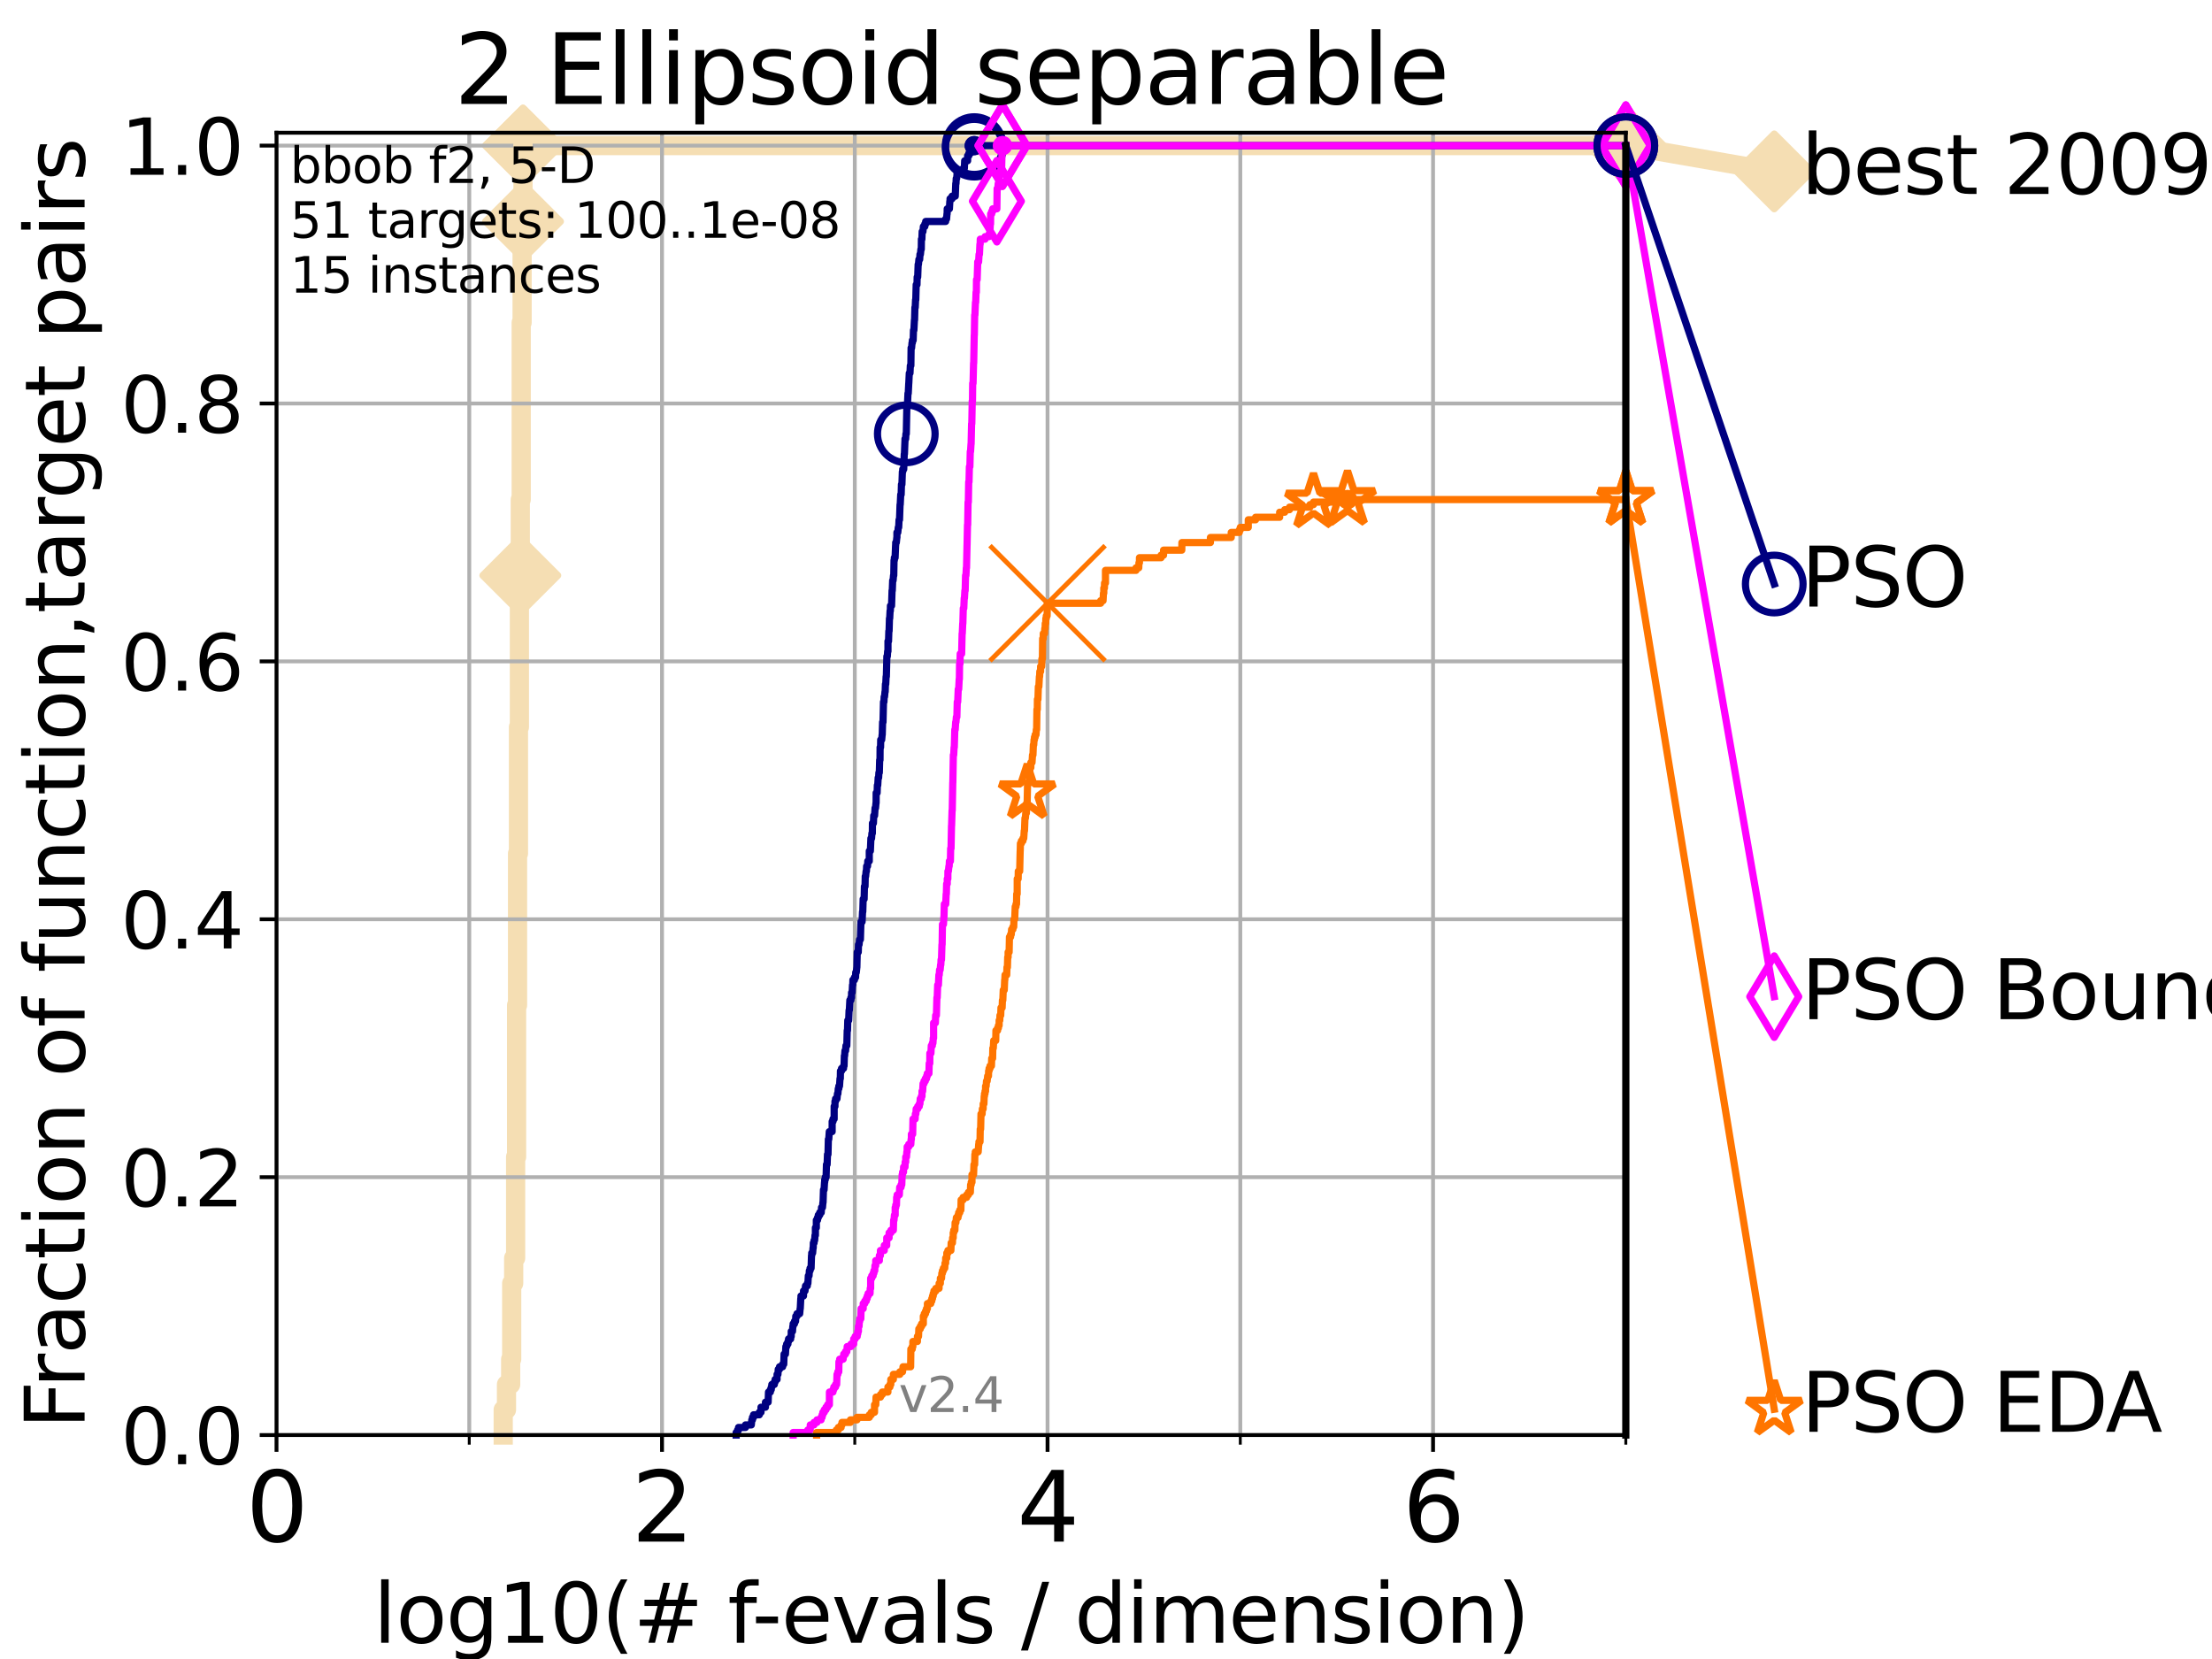 <?xml version="1.0" encoding="utf-8" standalone="no"?>
<!DOCTYPE svg PUBLIC "-//W3C//DTD SVG 1.1//EN"
  "http://www.w3.org/Graphics/SVG/1.1/DTD/svg11.dtd">
<svg height="345.6pt" version="1.1" viewBox="0 0 460.8 345.6" width="460.8pt" xmlns="http://www.w3.org/2000/svg" xmlns:xlink="http://www.w3.org/1999/xlink">
 <defs>
  <style type="text/css">*{stroke-linecap:butt;stroke-linejoin:round;}</style>
 </defs>
 <g id="figure_1">
  <g id="patch_1">
   <path d="M 0 345.6 
L 460.8 345.6 
L 460.8 0 
L 0 0 
z
" style="fill:#ffffff;"/>
  </g>
  <g id="axes_1">
   <g id="patch_2">
    <path d="M 57.6 298.944 
L 338.688 298.944 
L 338.688 27.648 
L 57.6 27.648 
z
" style="fill:#ffffff;"/>
   </g>
   <g id="line2d_1">
    <path d="M 104.826 298.944 
L 104.826 293.677 
L 105.51 293.677 
L 105.51 288.41 
L 106.383 288.41 
L 106.383 283.143 
L 106.594 283.143 
L 106.594 267.343 
L 107.009 267.343 
L 107.009 262.076 
L 107.415 262.076 
L 107.415 241.009 
L 107.614 241.009 
L 107.614 209.407 
L 107.811 209.407 
L 107.811 177.806 
L 108.006 177.806 
L 108.006 151.472 
L 108.199 151.472 
L 108.199 119.871 
L 108.389 119.871 
L 108.389 104.07 
L 108.578 104.07 
L 108.578 67.202 
L 108.764 67.202 
L 108.764 46.135 
L 108.949 46.135 
L 108.949 30.334 
L 338.688 30.334 
" style="fill:none;stroke:#f5deb3;stroke-linecap:square;stroke-width:4;"/>
   </g>
   <g id="line2d_2">
    <defs>
     <path d="M 0 7.778 
L 7.778 0 
L 0 -7.778 
L -7.778 0 
z
" id="m96ea53f590" style="stroke:#f5deb3;stroke-linejoin:miter;stroke-width:1.5;"/>
    </defs>
    <g>
     <use style="fill:#f5deb3;stroke:#f5deb3;stroke-linejoin:miter;stroke-width:1.5;" x="108.389" xlink:href="#m96ea53f590" y="119.871"/>
     <use style="fill:#f5deb3;stroke:#f5deb3;stroke-linejoin:miter;stroke-width:1.5;" x="108.949" xlink:href="#m96ea53f590" y="46.135"/>
     <use style="fill:#f5deb3;stroke:#f5deb3;stroke-linejoin:miter;stroke-width:1.5;" x="108.949" xlink:href="#m96ea53f590" y="30.334"/>
     <use style="fill:#f5deb3;stroke:#f5deb3;stroke-linejoin:miter;stroke-width:1.5;" x="108.949" xlink:href="#m96ea53f590" y="30.334"/>
     <use style="fill:#f5deb3;stroke:#f5deb3;stroke-linejoin:miter;stroke-width:1.5;" x="338.688" xlink:href="#m96ea53f590" y="30.334"/>
    </g>
   </g>
   <g id="line2d_3">
    <path style="fill:none;stroke:#f5deb3;stroke-linecap:square;stroke-width:4;"/>
    <g/>
   </g>
   <g id="line2d_4">
    <path d="M 338.688 30.334 
L 369.608 35.706 
" style="fill:none;stroke:#f5deb3;stroke-linecap:square;stroke-width:4;"/>
    <g>
     <use style="fill:#f5deb3;stroke:#f5deb3;stroke-linejoin:miter;stroke-width:1.5;" x="338.688" xlink:href="#m96ea53f590" y="30.334"/>
     <use style="fill:#f5deb3;stroke:#f5deb3;stroke-linejoin:miter;stroke-width:1.5;" x="369.608" xlink:href="#m96ea53f590" y="35.706"/>
    </g>
   </g>
   <g id="matplotlib.axis_1">
    <g id="xtick_1">
     <g id="line2d_5">
      <path clip-path="url(#pdadc2c1c2f)" d="M 57.6 298.944 
L 57.6 27.648 
" style="fill:none;stroke:#b0b0b0;stroke-linecap:square;stroke-width:0.8;"/>
     </g>
     <g id="line2d_6">
      <defs>
       <path d="M 0 0 
L 0 3.5 
" id="mfc5193eccb" style="stroke:#000000;stroke-width:0.8;"/>
      </defs>
      <g>
       <use style="stroke:#000000;stroke-width:0.8;" x="57.6" xlink:href="#mfc5193eccb" y="298.944"/>
      </g>
     </g>
     <g id="text_1">
      <!-- 0 -->
      <g transform="translate(51.237 321.141)scale(0.2 -0.2)">
       <defs>
        <path d="M 2034 4250 
Q 1547 4250 1301 3770 
Q 1056 3291 1056 2328 
Q 1056 1369 1301 889 
Q 1547 409 2034 409 
Q 2525 409 2770 889 
Q 3016 1369 3016 2328 
Q 3016 3291 2770 3770 
Q 2525 4250 2034 4250 
z
M 2034 4750 
Q 2819 4750 3233 4129 
Q 3647 3509 3647 2328 
Q 3647 1150 3233 529 
Q 2819 -91 2034 -91 
Q 1250 -91 836 529 
Q 422 1150 422 2328 
Q 422 3509 836 4129 
Q 1250 4750 2034 4750 
z
" id="DejaVuSans-30" transform="scale(0.016)"/>
       </defs>
       <use xlink:href="#DejaVuSans-30"/>
      </g>
     </g>
    </g>
    <g id="xtick_2">
     <g id="line2d_7">
      <path clip-path="url(#pdadc2c1c2f)" d="M 137.911 298.944 
L 137.911 27.648 
" style="fill:none;stroke:#b0b0b0;stroke-linecap:square;stroke-width:0.8;"/>
     </g>
     <g id="line2d_8">
      <g>
       <use style="stroke:#000000;stroke-width:0.8;" x="137.911" xlink:href="#mfc5193eccb" y="298.944"/>
      </g>
     </g>
     <g id="text_2">
      <!-- 2 -->
      <g transform="translate(131.548 321.141)scale(0.2 -0.2)">
       <defs>
        <path d="M 1228 531 
L 3431 531 
L 3431 0 
L 469 0 
L 469 531 
Q 828 903 1448 1529 
Q 2069 2156 2228 2338 
Q 2531 2678 2651 2914 
Q 2772 3150 2772 3378 
Q 2772 3750 2511 3984 
Q 2250 4219 1831 4219 
Q 1534 4219 1204 4116 
Q 875 4013 500 3803 
L 500 4441 
Q 881 4594 1212 4672 
Q 1544 4750 1819 4750 
Q 2544 4750 2975 4387 
Q 3406 4025 3406 3419 
Q 3406 3131 3298 2873 
Q 3191 2616 2906 2266 
Q 2828 2175 2409 1742 
Q 1991 1309 1228 531 
z
" id="DejaVuSans-32" transform="scale(0.016)"/>
       </defs>
       <use xlink:href="#DejaVuSans-32"/>
      </g>
     </g>
    </g>
    <g id="xtick_3">
     <g id="line2d_9">
      <path clip-path="url(#pdadc2c1c2f)" d="M 218.222 298.944 
L 218.222 27.648 
" style="fill:none;stroke:#b0b0b0;stroke-linecap:square;stroke-width:0.8;"/>
     </g>
     <g id="line2d_10">
      <g>
       <use style="stroke:#000000;stroke-width:0.8;" x="218.222" xlink:href="#mfc5193eccb" y="298.944"/>
      </g>
     </g>
     <g id="text_3">
      <!-- 4 -->
      <g transform="translate(211.859 321.141)scale(0.2 -0.2)">
       <defs>
        <path d="M 2419 4116 
L 825 1625 
L 2419 1625 
L 2419 4116 
z
M 2253 4666 
L 3047 4666 
L 3047 1625 
L 3713 1625 
L 3713 1100 
L 3047 1100 
L 3047 0 
L 2419 0 
L 2419 1100 
L 313 1100 
L 313 1709 
L 2253 4666 
z
" id="DejaVuSans-34" transform="scale(0.016)"/>
       </defs>
       <use xlink:href="#DejaVuSans-34"/>
      </g>
     </g>
    </g>
    <g id="xtick_4">
     <g id="line2d_11">
      <path clip-path="url(#pdadc2c1c2f)" d="M 298.533 298.944 
L 298.533 27.648 
" style="fill:none;stroke:#b0b0b0;stroke-linecap:square;stroke-width:0.8;"/>
     </g>
     <g id="line2d_12">
      <g>
       <use style="stroke:#000000;stroke-width:0.8;" x="298.533" xlink:href="#mfc5193eccb" y="298.944"/>
      </g>
     </g>
     <g id="text_4">
      <!-- 6 -->
      <g transform="translate(292.17 321.141)scale(0.2 -0.2)">
       <defs>
        <path d="M 2113 2584 
Q 1688 2584 1439 2293 
Q 1191 2003 1191 1497 
Q 1191 994 1439 701 
Q 1688 409 2113 409 
Q 2538 409 2786 701 
Q 3034 994 3034 1497 
Q 3034 2003 2786 2293 
Q 2538 2584 2113 2584 
z
M 3366 4563 
L 3366 3988 
Q 3128 4100 2886 4159 
Q 2644 4219 2406 4219 
Q 1781 4219 1451 3797 
Q 1122 3375 1075 2522 
Q 1259 2794 1537 2939 
Q 1816 3084 2150 3084 
Q 2853 3084 3261 2657 
Q 3669 2231 3669 1497 
Q 3669 778 3244 343 
Q 2819 -91 2113 -91 
Q 1303 -91 875 529 
Q 447 1150 447 2328 
Q 447 3434 972 4092 
Q 1497 4750 2381 4750 
Q 2619 4750 2861 4703 
Q 3103 4656 3366 4563 
z
" id="DejaVuSans-36" transform="scale(0.016)"/>
       </defs>
       <use xlink:href="#DejaVuSans-36"/>
      </g>
     </g>
    </g>
    <g id="xtick_5">
     <g id="line2d_13">
      <path clip-path="url(#pdadc2c1c2f)" d="M 97.755 298.944 
L 97.755 27.648 
" style="fill:none;stroke:#b0b0b0;stroke-linecap:square;stroke-width:0.8;"/>
     </g>
     <g id="line2d_14">
      <defs>
       <path d="M 0 0 
L 0 2 
" id="m4f7074f9b7" style="stroke:#000000;stroke-width:0.6;"/>
      </defs>
      <g>
       <use style="stroke:#000000;stroke-width:0.6;" x="97.755" xlink:href="#m4f7074f9b7" y="298.944"/>
      </g>
     </g>
    </g>
    <g id="xtick_6">
     <g id="line2d_15">
      <path clip-path="url(#pdadc2c1c2f)" d="M 178.066 298.944 
L 178.066 27.648 
" style="fill:none;stroke:#b0b0b0;stroke-linecap:square;stroke-width:0.8;"/>
     </g>
     <g id="line2d_16">
      <g>
       <use style="stroke:#000000;stroke-width:0.6;" x="178.066" xlink:href="#m4f7074f9b7" y="298.944"/>
      </g>
     </g>
    </g>
    <g id="xtick_7">
     <g id="line2d_17">
      <path clip-path="url(#pdadc2c1c2f)" d="M 258.377 298.944 
L 258.377 27.648 
" style="fill:none;stroke:#b0b0b0;stroke-linecap:square;stroke-width:0.8;"/>
     </g>
     <g id="line2d_18">
      <g>
       <use style="stroke:#000000;stroke-width:0.6;" x="258.377" xlink:href="#m4f7074f9b7" y="298.944"/>
      </g>
     </g>
    </g>
    <g id="xtick_8">
     <g id="line2d_19">
      <path clip-path="url(#pdadc2c1c2f)" d="M 338.688 298.944 
L 338.688 27.648 
" style="fill:none;stroke:#b0b0b0;stroke-linecap:square;stroke-width:0.8;"/>
     </g>
     <g id="line2d_20">
      <g>
       <use style="stroke:#000000;stroke-width:0.6;" x="338.688" xlink:href="#m4f7074f9b7" y="298.944"/>
      </g>
     </g>
    </g>
    <g id="text_5">
     <!-- log10(# f-evals / dimension) -->
     <g transform="translate(77.764 342.218)scale(0.17 -0.17)">
      <defs>
       <path d="M 603 4863 
L 1178 4863 
L 1178 0 
L 603 0 
L 603 4863 
z
" id="DejaVuSans-6c" transform="scale(0.016)"/>
       <path d="M 1959 3097 
Q 1497 3097 1228 2736 
Q 959 2375 959 1747 
Q 959 1119 1226 758 
Q 1494 397 1959 397 
Q 2419 397 2687 759 
Q 2956 1122 2956 1747 
Q 2956 2369 2687 2733 
Q 2419 3097 1959 3097 
z
M 1959 3584 
Q 2709 3584 3137 3096 
Q 3566 2609 3566 1747 
Q 3566 888 3137 398 
Q 2709 -91 1959 -91 
Q 1206 -91 779 398 
Q 353 888 353 1747 
Q 353 2609 779 3096 
Q 1206 3584 1959 3584 
z
" id="DejaVuSans-6f" transform="scale(0.016)"/>
       <path d="M 2906 1791 
Q 2906 2416 2648 2759 
Q 2391 3103 1925 3103 
Q 1463 3103 1205 2759 
Q 947 2416 947 1791 
Q 947 1169 1205 825 
Q 1463 481 1925 481 
Q 2391 481 2648 825 
Q 2906 1169 2906 1791 
z
M 3481 434 
Q 3481 -459 3084 -895 
Q 2688 -1331 1869 -1331 
Q 1566 -1331 1297 -1286 
Q 1028 -1241 775 -1147 
L 775 -588 
Q 1028 -725 1275 -790 
Q 1522 -856 1778 -856 
Q 2344 -856 2625 -561 
Q 2906 -266 2906 331 
L 2906 616 
Q 2728 306 2450 153 
Q 2172 0 1784 0 
Q 1141 0 747 490 
Q 353 981 353 1791 
Q 353 2603 747 3093 
Q 1141 3584 1784 3584 
Q 2172 3584 2450 3431 
Q 2728 3278 2906 2969 
L 2906 3500 
L 3481 3500 
L 3481 434 
z
" id="DejaVuSans-67" transform="scale(0.016)"/>
       <path d="M 794 531 
L 1825 531 
L 1825 4091 
L 703 3866 
L 703 4441 
L 1819 4666 
L 2450 4666 
L 2450 531 
L 3481 531 
L 3481 0 
L 794 0 
L 794 531 
z
" id="DejaVuSans-31" transform="scale(0.016)"/>
       <path d="M 1984 4856 
Q 1566 4138 1362 3434 
Q 1159 2731 1159 2009 
Q 1159 1288 1364 580 
Q 1569 -128 1984 -844 
L 1484 -844 
Q 1016 -109 783 600 
Q 550 1309 550 2009 
Q 550 2706 781 3412 
Q 1013 4119 1484 4856 
L 1984 4856 
z
" id="DejaVuSans-28" transform="scale(0.016)"/>
       <path d="M 3272 2816 
L 2363 2816 
L 2100 1772 
L 3016 1772 
L 3272 2816 
z
M 2803 4594 
L 2478 3297 
L 3391 3297 
L 3719 4594 
L 4219 4594 
L 3897 3297 
L 4872 3297 
L 4872 2816 
L 3775 2816 
L 3519 1772 
L 4513 1772 
L 4513 1294 
L 3397 1294 
L 3072 0 
L 2572 0 
L 2894 1294 
L 1978 1294 
L 1656 0 
L 1153 0 
L 1478 1294 
L 494 1294 
L 494 1772 
L 1594 1772 
L 1856 2816 
L 850 2816 
L 850 3297 
L 1978 3297 
L 2297 4594 
L 2803 4594 
z
" id="DejaVuSans-23" transform="scale(0.016)"/>
       <path id="DejaVuSans-20" transform="scale(0.016)"/>
       <path d="M 2375 4863 
L 2375 4384 
L 1825 4384 
Q 1516 4384 1395 4259 
Q 1275 4134 1275 3809 
L 1275 3500 
L 2222 3500 
L 2222 3053 
L 1275 3053 
L 1275 0 
L 697 0 
L 697 3053 
L 147 3053 
L 147 3500 
L 697 3500 
L 697 3744 
Q 697 4328 969 4595 
Q 1241 4863 1831 4863 
L 2375 4863 
z
" id="DejaVuSans-66" transform="scale(0.016)"/>
       <path d="M 313 2009 
L 1997 2009 
L 1997 1497 
L 313 1497 
L 313 2009 
z
" id="DejaVuSans-2d" transform="scale(0.016)"/>
       <path d="M 3597 1894 
L 3597 1613 
L 953 1613 
Q 991 1019 1311 708 
Q 1631 397 2203 397 
Q 2534 397 2845 478 
Q 3156 559 3463 722 
L 3463 178 
Q 3153 47 2828 -22 
Q 2503 -91 2169 -91 
Q 1331 -91 842 396 
Q 353 884 353 1716 
Q 353 2575 817 3079 
Q 1281 3584 2069 3584 
Q 2775 3584 3186 3129 
Q 3597 2675 3597 1894 
z
M 3022 2063 
Q 3016 2534 2758 2815 
Q 2500 3097 2075 3097 
Q 1594 3097 1305 2825 
Q 1016 2553 972 2059 
L 3022 2063 
z
" id="DejaVuSans-65" transform="scale(0.016)"/>
       <path d="M 191 3500 
L 800 3500 
L 1894 563 
L 2988 3500 
L 3597 3500 
L 2284 0 
L 1503 0 
L 191 3500 
z
" id="DejaVuSans-76" transform="scale(0.016)"/>
       <path d="M 2194 1759 
Q 1497 1759 1228 1600 
Q 959 1441 959 1056 
Q 959 750 1161 570 
Q 1363 391 1709 391 
Q 2188 391 2477 730 
Q 2766 1069 2766 1631 
L 2766 1759 
L 2194 1759 
z
M 3341 1997 
L 3341 0 
L 2766 0 
L 2766 531 
Q 2569 213 2275 61 
Q 1981 -91 1556 -91 
Q 1019 -91 701 211 
Q 384 513 384 1019 
Q 384 1609 779 1909 
Q 1175 2209 1959 2209 
L 2766 2209 
L 2766 2266 
Q 2766 2663 2505 2880 
Q 2244 3097 1772 3097 
Q 1472 3097 1187 3025 
Q 903 2953 641 2809 
L 641 3341 
Q 956 3463 1253 3523 
Q 1550 3584 1831 3584 
Q 2591 3584 2966 3190 
Q 3341 2797 3341 1997 
z
" id="DejaVuSans-61" transform="scale(0.016)"/>
       <path d="M 2834 3397 
L 2834 2853 
Q 2591 2978 2328 3040 
Q 2066 3103 1784 3103 
Q 1356 3103 1142 2972 
Q 928 2841 928 2578 
Q 928 2378 1081 2264 
Q 1234 2150 1697 2047 
L 1894 2003 
Q 2506 1872 2764 1633 
Q 3022 1394 3022 966 
Q 3022 478 2636 193 
Q 2250 -91 1575 -91 
Q 1294 -91 989 -36 
Q 684 19 347 128 
L 347 722 
Q 666 556 975 473 
Q 1284 391 1588 391 
Q 1994 391 2212 530 
Q 2431 669 2431 922 
Q 2431 1156 2273 1281 
Q 2116 1406 1581 1522 
L 1381 1569 
Q 847 1681 609 1914 
Q 372 2147 372 2553 
Q 372 3047 722 3315 
Q 1072 3584 1716 3584 
Q 2034 3584 2315 3537 
Q 2597 3491 2834 3397 
z
" id="DejaVuSans-73" transform="scale(0.016)"/>
       <path d="M 1625 4666 
L 2156 4666 
L 531 -594 
L 0 -594 
L 1625 4666 
z
" id="DejaVuSans-2f" transform="scale(0.016)"/>
       <path d="M 2906 2969 
L 2906 4863 
L 3481 4863 
L 3481 0 
L 2906 0 
L 2906 525 
Q 2725 213 2448 61 
Q 2172 -91 1784 -91 
Q 1150 -91 751 415 
Q 353 922 353 1747 
Q 353 2572 751 3078 
Q 1150 3584 1784 3584 
Q 2172 3584 2448 3432 
Q 2725 3281 2906 2969 
z
M 947 1747 
Q 947 1113 1208 752 
Q 1469 391 1925 391 
Q 2381 391 2643 752 
Q 2906 1113 2906 1747 
Q 2906 2381 2643 2742 
Q 2381 3103 1925 3103 
Q 1469 3103 1208 2742 
Q 947 2381 947 1747 
z
" id="DejaVuSans-64" transform="scale(0.016)"/>
       <path d="M 603 3500 
L 1178 3500 
L 1178 0 
L 603 0 
L 603 3500 
z
M 603 4863 
L 1178 4863 
L 1178 4134 
L 603 4134 
L 603 4863 
z
" id="DejaVuSans-69" transform="scale(0.016)"/>
       <path d="M 3328 2828 
Q 3544 3216 3844 3400 
Q 4144 3584 4550 3584 
Q 5097 3584 5394 3201 
Q 5691 2819 5691 2113 
L 5691 0 
L 5113 0 
L 5113 2094 
Q 5113 2597 4934 2840 
Q 4756 3084 4391 3084 
Q 3944 3084 3684 2787 
Q 3425 2491 3425 1978 
L 3425 0 
L 2847 0 
L 2847 2094 
Q 2847 2600 2669 2842 
Q 2491 3084 2119 3084 
Q 1678 3084 1418 2786 
Q 1159 2488 1159 1978 
L 1159 0 
L 581 0 
L 581 3500 
L 1159 3500 
L 1159 2956 
Q 1356 3278 1631 3431 
Q 1906 3584 2284 3584 
Q 2666 3584 2933 3390 
Q 3200 3197 3328 2828 
z
" id="DejaVuSans-6d" transform="scale(0.016)"/>
       <path d="M 3513 2113 
L 3513 0 
L 2938 0 
L 2938 2094 
Q 2938 2591 2744 2837 
Q 2550 3084 2163 3084 
Q 1697 3084 1428 2787 
Q 1159 2491 1159 1978 
L 1159 0 
L 581 0 
L 581 3500 
L 1159 3500 
L 1159 2956 
Q 1366 3272 1645 3428 
Q 1925 3584 2291 3584 
Q 2894 3584 3203 3211 
Q 3513 2838 3513 2113 
z
" id="DejaVuSans-6e" transform="scale(0.016)"/>
       <path d="M 513 4856 
L 1013 4856 
Q 1481 4119 1714 3412 
Q 1947 2706 1947 2009 
Q 1947 1309 1714 600 
Q 1481 -109 1013 -844 
L 513 -844 
Q 928 -128 1133 580 
Q 1338 1288 1338 2009 
Q 1338 2731 1133 3434 
Q 928 4138 513 4856 
z
" id="DejaVuSans-29" transform="scale(0.016)"/>
      </defs>
      <use xlink:href="#DejaVuSans-6c"/>
      <use x="27.783" xlink:href="#DejaVuSans-6f"/>
      <use x="88.965" xlink:href="#DejaVuSans-67"/>
      <use x="152.441" xlink:href="#DejaVuSans-31"/>
      <use x="216.064" xlink:href="#DejaVuSans-30"/>
      <use x="279.688" xlink:href="#DejaVuSans-28"/>
      <use x="318.701" xlink:href="#DejaVuSans-23"/>
      <use x="402.49" xlink:href="#DejaVuSans-20"/>
      <use x="434.277" xlink:href="#DejaVuSans-66"/>
      <use x="463.982" xlink:href="#DejaVuSans-2d"/>
      <use x="500.066" xlink:href="#DejaVuSans-65"/>
      <use x="561.59" xlink:href="#DejaVuSans-76"/>
      <use x="620.77" xlink:href="#DejaVuSans-61"/>
      <use x="682.049" xlink:href="#DejaVuSans-6c"/>
      <use x="709.832" xlink:href="#DejaVuSans-73"/>
      <use x="761.932" xlink:href="#DejaVuSans-20"/>
      <use x="793.719" xlink:href="#DejaVuSans-2f"/>
      <use x="827.41" xlink:href="#DejaVuSans-20"/>
      <use x="859.197" xlink:href="#DejaVuSans-64"/>
      <use x="922.674" xlink:href="#DejaVuSans-69"/>
      <use x="950.457" xlink:href="#DejaVuSans-6d"/>
      <use x="1047.869" xlink:href="#DejaVuSans-65"/>
      <use x="1109.393" xlink:href="#DejaVuSans-6e"/>
      <use x="1172.771" xlink:href="#DejaVuSans-73"/>
      <use x="1224.871" xlink:href="#DejaVuSans-69"/>
      <use x="1252.654" xlink:href="#DejaVuSans-6f"/>
      <use x="1313.836" xlink:href="#DejaVuSans-6e"/>
      <use x="1377.215" xlink:href="#DejaVuSans-29"/>
     </g>
    </g>
   </g>
   <g id="matplotlib.axis_2">
    <g id="ytick_1">
     <g id="line2d_21">
      <path clip-path="url(#pdadc2c1c2f)" d="M 57.6 298.944 
L 338.688 298.944 
" style="fill:none;stroke:#b0b0b0;stroke-linecap:square;stroke-width:0.8;"/>
     </g>
     <g id="line2d_22">
      <defs>
       <path d="M 0 0 
L -3.5 0 
" id="m6e21eb9605" style="stroke:#000000;stroke-width:0.8;"/>
      </defs>
      <g>
       <use style="stroke:#000000;stroke-width:0.8;" x="57.6" xlink:href="#m6e21eb9605" y="298.944"/>
      </g>
     </g>
     <g id="text_6">
      <!-- 0.0 -->
      <g transform="translate(25.155 305.023)scale(0.16 -0.16)">
       <defs>
        <path d="M 684 794 
L 1344 794 
L 1344 0 
L 684 0 
L 684 794 
z
" id="DejaVuSans-2e" transform="scale(0.016)"/>
       </defs>
       <use xlink:href="#DejaVuSans-30"/>
       <use x="63.623" xlink:href="#DejaVuSans-2e"/>
       <use x="95.41" xlink:href="#DejaVuSans-30"/>
      </g>
     </g>
    </g>
    <g id="ytick_2">
     <g id="line2d_23">
      <path clip-path="url(#pdadc2c1c2f)" d="M 57.6 245.222 
L 338.688 245.222 
" style="fill:none;stroke:#b0b0b0;stroke-linecap:square;stroke-width:0.8;"/>
     </g>
     <g id="line2d_24">
      <g>
       <use style="stroke:#000000;stroke-width:0.8;" x="57.6" xlink:href="#m6e21eb9605" y="245.222"/>
      </g>
     </g>
     <g id="text_7">
      <!-- 0.2 -->
      <g transform="translate(25.155 251.301)scale(0.16 -0.16)">
       <use xlink:href="#DejaVuSans-30"/>
       <use x="63.623" xlink:href="#DejaVuSans-2e"/>
       <use x="95.41" xlink:href="#DejaVuSans-32"/>
      </g>
     </g>
    </g>
    <g id="ytick_3">
     <g id="line2d_25">
      <path clip-path="url(#pdadc2c1c2f)" d="M 57.6 191.5 
L 338.688 191.5 
" style="fill:none;stroke:#b0b0b0;stroke-linecap:square;stroke-width:0.8;"/>
     </g>
     <g id="line2d_26">
      <g>
       <use style="stroke:#000000;stroke-width:0.8;" x="57.6" xlink:href="#m6e21eb9605" y="191.5"/>
      </g>
     </g>
     <g id="text_8">
      <!-- 0.4 -->
      <g transform="translate(25.155 197.579)scale(0.16 -0.16)">
       <use xlink:href="#DejaVuSans-30"/>
       <use x="63.623" xlink:href="#DejaVuSans-2e"/>
       <use x="95.41" xlink:href="#DejaVuSans-34"/>
      </g>
     </g>
    </g>
    <g id="ytick_4">
     <g id="line2d_27">
      <path clip-path="url(#pdadc2c1c2f)" d="M 57.6 137.778 
L 338.688 137.778 
" style="fill:none;stroke:#b0b0b0;stroke-linecap:square;stroke-width:0.8;"/>
     </g>
     <g id="line2d_28">
      <g>
       <use style="stroke:#000000;stroke-width:0.8;" x="57.6" xlink:href="#m6e21eb9605" y="137.778"/>
      </g>
     </g>
     <g id="text_9">
      <!-- 0.6 -->
      <g transform="translate(25.155 143.857)scale(0.16 -0.16)">
       <use xlink:href="#DejaVuSans-30"/>
       <use x="63.623" xlink:href="#DejaVuSans-2e"/>
       <use x="95.41" xlink:href="#DejaVuSans-36"/>
      </g>
     </g>
    </g>
    <g id="ytick_5">
     <g id="line2d_29">
      <path clip-path="url(#pdadc2c1c2f)" d="M 57.6 84.056 
L 338.688 84.056 
" style="fill:none;stroke:#b0b0b0;stroke-linecap:square;stroke-width:0.8;"/>
     </g>
     <g id="line2d_30">
      <g>
       <use style="stroke:#000000;stroke-width:0.8;" x="57.6" xlink:href="#m6e21eb9605" y="84.056"/>
      </g>
     </g>
     <g id="text_10">
      <!-- 0.8 -->
      <g transform="translate(25.155 90.135)scale(0.16 -0.16)">
       <defs>
        <path d="M 2034 2216 
Q 1584 2216 1326 1975 
Q 1069 1734 1069 1313 
Q 1069 891 1326 650 
Q 1584 409 2034 409 
Q 2484 409 2743 651 
Q 3003 894 3003 1313 
Q 3003 1734 2745 1975 
Q 2488 2216 2034 2216 
z
M 1403 2484 
Q 997 2584 770 2862 
Q 544 3141 544 3541 
Q 544 4100 942 4425 
Q 1341 4750 2034 4750 
Q 2731 4750 3128 4425 
Q 3525 4100 3525 3541 
Q 3525 3141 3298 2862 
Q 3072 2584 2669 2484 
Q 3125 2378 3379 2068 
Q 3634 1759 3634 1313 
Q 3634 634 3220 271 
Q 2806 -91 2034 -91 
Q 1263 -91 848 271 
Q 434 634 434 1313 
Q 434 1759 690 2068 
Q 947 2378 1403 2484 
z
M 1172 3481 
Q 1172 3119 1398 2916 
Q 1625 2713 2034 2713 
Q 2441 2713 2670 2916 
Q 2900 3119 2900 3481 
Q 2900 3844 2670 4047 
Q 2441 4250 2034 4250 
Q 1625 4250 1398 4047 
Q 1172 3844 1172 3481 
z
" id="DejaVuSans-38" transform="scale(0.016)"/>
       </defs>
       <use xlink:href="#DejaVuSans-30"/>
       <use x="63.623" xlink:href="#DejaVuSans-2e"/>
       <use x="95.41" xlink:href="#DejaVuSans-38"/>
      </g>
     </g>
    </g>
    <g id="ytick_6">
     <g id="line2d_31">
      <path clip-path="url(#pdadc2c1c2f)" d="M 57.6 30.334 
L 338.688 30.334 
" style="fill:none;stroke:#b0b0b0;stroke-linecap:square;stroke-width:0.8;"/>
     </g>
     <g id="line2d_32">
      <g>
       <use style="stroke:#000000;stroke-width:0.8;" x="57.6" xlink:href="#m6e21eb9605" y="30.334"/>
      </g>
     </g>
     <g id="text_11">
      <!-- 1.0 -->
      <g transform="translate(25.155 36.413)scale(0.16 -0.16)">
       <use xlink:href="#DejaVuSans-31"/>
       <use x="63.623" xlink:href="#DejaVuSans-2e"/>
       <use x="95.41" xlink:href="#DejaVuSans-30"/>
      </g>
     </g>
    </g>
    <g id="text_12">
     <!-- Fraction of function,target pairs -->
     <g transform="translate(17.62 297.681)rotate(-90)scale(0.17 -0.17)">
      <defs>
       <path d="M 628 4666 
L 3309 4666 
L 3309 4134 
L 1259 4134 
L 1259 2759 
L 3109 2759 
L 3109 2228 
L 1259 2228 
L 1259 0 
L 628 0 
L 628 4666 
z
" id="DejaVuSans-46" transform="scale(0.016)"/>
       <path d="M 2631 2963 
Q 2534 3019 2420 3045 
Q 2306 3072 2169 3072 
Q 1681 3072 1420 2755 
Q 1159 2438 1159 1844 
L 1159 0 
L 581 0 
L 581 3500 
L 1159 3500 
L 1159 2956 
Q 1341 3275 1631 3429 
Q 1922 3584 2338 3584 
Q 2397 3584 2469 3576 
Q 2541 3569 2628 3553 
L 2631 2963 
z
" id="DejaVuSans-72" transform="scale(0.016)"/>
       <path d="M 3122 3366 
L 3122 2828 
Q 2878 2963 2633 3030 
Q 2388 3097 2138 3097 
Q 1578 3097 1268 2742 
Q 959 2388 959 1747 
Q 959 1106 1268 751 
Q 1578 397 2138 397 
Q 2388 397 2633 464 
Q 2878 531 3122 666 
L 3122 134 
Q 2881 22 2623 -34 
Q 2366 -91 2075 -91 
Q 1284 -91 818 406 
Q 353 903 353 1747 
Q 353 2603 823 3093 
Q 1294 3584 2113 3584 
Q 2378 3584 2631 3529 
Q 2884 3475 3122 3366 
z
" id="DejaVuSans-63" transform="scale(0.016)"/>
       <path d="M 1172 4494 
L 1172 3500 
L 2356 3500 
L 2356 3053 
L 1172 3053 
L 1172 1153 
Q 1172 725 1289 603 
Q 1406 481 1766 481 
L 2356 481 
L 2356 0 
L 1766 0 
Q 1100 0 847 248 
Q 594 497 594 1153 
L 594 3053 
L 172 3053 
L 172 3500 
L 594 3500 
L 594 4494 
L 1172 4494 
z
" id="DejaVuSans-74" transform="scale(0.016)"/>
       <path d="M 544 1381 
L 544 3500 
L 1119 3500 
L 1119 1403 
Q 1119 906 1312 657 
Q 1506 409 1894 409 
Q 2359 409 2629 706 
Q 2900 1003 2900 1516 
L 2900 3500 
L 3475 3500 
L 3475 0 
L 2900 0 
L 2900 538 
Q 2691 219 2414 64 
Q 2138 -91 1772 -91 
Q 1169 -91 856 284 
Q 544 659 544 1381 
z
M 1991 3584 
L 1991 3584 
z
" id="DejaVuSans-75" transform="scale(0.016)"/>
       <path d="M 750 794 
L 1409 794 
L 1409 256 
L 897 -744 
L 494 -744 
L 750 256 
L 750 794 
z
" id="DejaVuSans-2c" transform="scale(0.016)"/>
       <path d="M 1159 525 
L 1159 -1331 
L 581 -1331 
L 581 3500 
L 1159 3500 
L 1159 2969 
Q 1341 3281 1617 3432 
Q 1894 3584 2278 3584 
Q 2916 3584 3314 3078 
Q 3713 2572 3713 1747 
Q 3713 922 3314 415 
Q 2916 -91 2278 -91 
Q 1894 -91 1617 61 
Q 1341 213 1159 525 
z
M 3116 1747 
Q 3116 2381 2855 2742 
Q 2594 3103 2138 3103 
Q 1681 3103 1420 2742 
Q 1159 2381 1159 1747 
Q 1159 1113 1420 752 
Q 1681 391 2138 391 
Q 2594 391 2855 752 
Q 3116 1113 3116 1747 
z
" id="DejaVuSans-70" transform="scale(0.016)"/>
      </defs>
      <use xlink:href="#DejaVuSans-46"/>
      <use x="50.27" xlink:href="#DejaVuSans-72"/>
      <use x="91.383" xlink:href="#DejaVuSans-61"/>
      <use x="152.662" xlink:href="#DejaVuSans-63"/>
      <use x="207.643" xlink:href="#DejaVuSans-74"/>
      <use x="246.852" xlink:href="#DejaVuSans-69"/>
      <use x="274.635" xlink:href="#DejaVuSans-6f"/>
      <use x="335.816" xlink:href="#DejaVuSans-6e"/>
      <use x="399.195" xlink:href="#DejaVuSans-20"/>
      <use x="430.982" xlink:href="#DejaVuSans-6f"/>
      <use x="492.164" xlink:href="#DejaVuSans-66"/>
      <use x="527.369" xlink:href="#DejaVuSans-20"/>
      <use x="559.156" xlink:href="#DejaVuSans-66"/>
      <use x="594.361" xlink:href="#DejaVuSans-75"/>
      <use x="657.74" xlink:href="#DejaVuSans-6e"/>
      <use x="721.119" xlink:href="#DejaVuSans-63"/>
      <use x="776.1" xlink:href="#DejaVuSans-74"/>
      <use x="815.309" xlink:href="#DejaVuSans-69"/>
      <use x="843.092" xlink:href="#DejaVuSans-6f"/>
      <use x="904.273" xlink:href="#DejaVuSans-6e"/>
      <use x="967.652" xlink:href="#DejaVuSans-2c"/>
      <use x="999.439" xlink:href="#DejaVuSans-74"/>
      <use x="1038.648" xlink:href="#DejaVuSans-61"/>
      <use x="1099.928" xlink:href="#DejaVuSans-72"/>
      <use x="1139.291" xlink:href="#DejaVuSans-67"/>
      <use x="1202.768" xlink:href="#DejaVuSans-65"/>
      <use x="1264.291" xlink:href="#DejaVuSans-74"/>
      <use x="1303.5" xlink:href="#DejaVuSans-20"/>
      <use x="1335.287" xlink:href="#DejaVuSans-70"/>
      <use x="1398.764" xlink:href="#DejaVuSans-61"/>
      <use x="1460.043" xlink:href="#DejaVuSans-69"/>
      <use x="1487.826" xlink:href="#DejaVuSans-72"/>
      <use x="1528.939" xlink:href="#DejaVuSans-73"/>
     </g>
    </g>
   </g>
   <g id="line2d_33">
    <defs>
     <path d="M 0 1.5 
C 0.398 1.5 0.779 1.342 1.061 1.061 
C 1.342 0.779 1.5 0.398 1.5 0 
C 1.5 -0.398 1.342 -0.779 1.061 -1.061 
C 0.779 -1.342 0.398 -1.5 0 -1.5 
C -0.398 -1.5 -0.779 -1.342 -1.061 -1.061 
C -1.342 -0.779 -1.5 -0.398 -1.5 0 
C -1.5 0.398 -1.342 0.779 -1.061 1.061 
C -0.779 1.342 -0.398 1.5 0 1.5 
z
" id="m17317e280d" style="stroke:#f5deb3;"/>
    </defs>
    <g>
     <use style="fill:#f5deb3;stroke:#f5deb3;" x="108.949" xlink:href="#m17317e280d" y="30.334"/>
     <use style="fill:#f5deb3;stroke:#f5deb3;" x="108.949" xlink:href="#m17317e280d" y="30.334"/>
    </g>
   </g>
   <g id="line2d_34">
    <defs>
     <path d="M 0 1.5 
C 0.398 1.5 0.779 1.342 1.061 1.061 
C 1.342 0.779 1.5 0.398 1.5 0 
C 1.5 -0.398 1.342 -0.779 1.061 -1.061 
C 0.779 -1.342 0.398 -1.5 0 -1.5 
C -0.398 -1.5 -0.779 -1.342 -1.061 -1.061 
C -1.342 -0.779 -1.5 -0.398 -1.5 0 
C -1.5 0.398 -1.342 0.779 -1.061 1.061 
C -0.779 1.342 -0.398 1.5 0 1.5 
z
" id="m57c5edb215" style="stroke:#000080;"/>
    </defs>
    <g>
     <use style="fill:#000080;stroke:#000080;" x="202.946" xlink:href="#m57c5edb215" y="30.334"/>
     <use style="fill:#000080;stroke:#000080;" x="202.946" xlink:href="#m57c5edb215" y="30.334"/>
    </g>
   </g>
   <g id="line2d_35">
    <path d="M 153.352 298.944 
L 153.352 298.417 
L 153.652 298.417 
L 153.652 297.891 
L 153.848 297.891 
L 153.848 297.364 
L 155.297 297.364 
L 155.297 296.837 
L 156.515 296.837 
L 156.61 295.784 
L 156.753 295.784 
L 156.753 295.257 
L 156.977 295.257 
L 156.977 294.731 
L 158.174 294.731 
L 158.174 294.204 
L 158.53 294.204 
L 158.53 293.15 
L 159.457 293.15 
L 159.457 292.097 
L 160.015 292.097 
L 160.094 289.99 
L 160.48 289.99 
L 160.48 289.464 
L 160.671 289.464 
L 160.671 288.937 
L 160.784 288.937 
L 160.784 288.41 
L 161.311 288.41 
L 161.311 287.884 
L 161.475 287.884 
L 161.475 287.357 
L 161.876 287.357 
L 161.876 286.304 
L 162.061 286.304 
L 162.122 285.25 
L 162.389 285.25 
L 162.389 284.723 
L 163.029 284.723 
L 163.029 284.197 
L 163.267 284.197 
L 163.34 282.09 
L 163.622 282.09 
L 163.709 280.51 
L 163.875 280.51 
L 163.875 279.983 
L 164.141 279.983 
L 164.141 279.457 
L 164.264 279.457 
L 164.264 278.93 
L 164.705 278.93 
L 164.705 278.403 
L 164.825 278.403 
L 164.825 277.35 
L 165.091 277.35 
L 165.157 276.296 
L 165.223 276.296 
L 165.223 275.77 
L 165.505 275.77 
L 165.505 275.243 
L 165.732 275.243 
L 165.775 274.19 
L 166.034 274.19 
L 166.034 273.663 
L 166.588 273.663 
L 166.682 272.61 
L 166.709 272.61 
L 166.816 270.503 
L 166.856 270.503 
L 166.856 269.976 
L 167.385 269.976 
L 167.385 268.923 
L 167.697 268.923 
L 167.805 267.87 
L 168.177 267.87 
L 168.177 267.343 
L 168.3 267.343 
L 168.391 265.763 
L 168.543 265.763 
L 168.603 264.709 
L 168.752 264.709 
L 168.752 264.183 
L 168.965 264.183 
L 169.053 261.549 
L 169.094 261.549 
L 169.094 261.023 
L 169.285 261.023 
L 169.366 259.969 
L 169.406 259.969 
L 169.435 258.916 
L 169.588 258.916 
L 169.588 258.389 
L 169.707 258.389 
L 169.775 257.336 
L 169.864 257.336 
L 169.864 255.756 
L 170.058 255.756 
L 170.058 254.176 
L 170.305 254.176 
L 170.305 253.649 
L 170.468 253.649 
L 170.468 253.122 
L 170.762 253.122 
L 170.762 252.596 
L 171.077 252.596 
L 171.134 251.542 
L 171.335 251.542 
L 171.428 250.489 
L 171.458 250.489 
L 171.545 247.855 
L 171.671 247.855 
L 171.766 246.275 
L 171.796 246.275 
L 171.796 245.749 
L 171.916 245.749 
L 171.916 245.222 
L 172.089 245.222 
L 172.167 242.589 
L 172.303 242.589 
L 172.381 240.482 
L 172.487 240.482 
L 172.564 237.322 
L 172.649 237.322 
L 172.754 235.742 
L 173.349 235.742 
L 173.354 233.635 
L 173.526 233.635 
L 173.526 233.108 
L 173.769 233.108 
L 173.773 230.475 
L 173.938 230.475 
L 173.938 229.421 
L 174.061 229.421 
L 174.061 228.895 
L 174.357 228.895 
L 174.456 227.841 
L 174.546 227.841 
L 174.627 226.788 
L 174.741 226.788 
L 174.741 226.261 
L 174.884 226.261 
L 174.988 224.681 
L 175.055 224.681 
L 175.084 223.101 
L 175.306 223.101 
L 175.306 222.575 
L 175.722 222.575 
L 175.722 222.048 
L 175.833 222.048 
L 175.896 219.941 
L 175.948 219.941 
L 176.018 218.888 
L 176.151 218.888 
L 176.229 217.834 
L 176.406 217.834 
L 176.49 214.674 
L 176.551 214.674 
L 176.608 212.567 
L 176.793 212.567 
L 176.879 210.461 
L 176.935 210.461 
L 177.039 208.354 
L 177.256 208.354 
L 177.256 207.827 
L 177.383 207.827 
L 177.394 206.774 
L 177.514 206.774 
L 177.593 205.194 
L 177.646 205.194 
L 177.675 204.141 
L 178 204.141 
L 178 203.614 
L 178.226 203.614 
L 178.267 202.56 
L 178.384 202.56 
L 178.494 201.507 
L 178.504 201.507 
L 178.578 198.347 
L 178.794 198.347 
L 178.837 196.767 
L 178.964 196.767 
L 179.059 195.714 
L 179.236 195.714 
L 179.331 192.553 
L 179.353 192.553 
L 179.353 192.027 
L 179.588 192.027 
L 179.684 189.92 
L 179.732 189.92 
L 179.811 187.287 
L 180.015 187.287 
L 180.077 184.653 
L 180.204 184.653 
L 180.247 182.546 
L 180.33 182.546 
L 180.422 181.493 
L 180.491 181.493 
L 180.534 180.44 
L 180.724 180.44 
L 180.774 179.386 
L 181.085 179.386 
L 181.088 177.28 
L 181.315 177.28 
L 181.425 174.646 
L 181.563 174.646 
L 181.634 173.593 
L 181.725 173.593 
L 181.747 171.486 
L 181.949 171.486 
L 182.016 169.906 
L 182.191 169.906 
L 182.292 168.326 
L 182.39 168.326 
L 182.483 167.272 
L 182.51 167.272 
L 182.521 165.166 
L 182.722 165.166 
L 182.77 163.586 
L 182.847 163.586 
L 182.942 162.006 
L 183.034 162.006 
L 183.092 160.952 
L 183.178 160.952 
L 183.251 158.319 
L 183.321 158.319 
L 183.341 155.685 
L 183.439 155.685 
L 183.467 154.105 
L 183.671 154.105 
L 183.766 153.052 
L 183.787 153.052 
L 183.862 150.419 
L 183.947 150.419 
L 184.048 146.205 
L 184.14 146.205 
L 184.186 145.152 
L 184.262 145.152 
L 184.36 144.098 
L 184.399 144.098 
L 184.452 142.518 
L 184.517 142.518 
L 184.594 140.938 
L 184.644 140.938 
L 184.749 136.725 
L 184.847 136.725 
L 184.913 135.671 
L 184.981 135.671 
L 184.981 133.565 
L 185.098 133.565 
L 185.163 131.458 
L 185.214 131.458 
L 185.29 128.824 
L 185.341 128.824 
L 185.419 127.244 
L 185.476 127.244 
L 185.494 126.191 
L 185.727 126.191 
L 185.832 123.031 
L 185.879 123.031 
L 185.959 120.924 
L 186.048 120.924 
L 186.136 119.871 
L 186.186 119.871 
L 186.243 116.711 
L 186.311 116.711 
L 186.311 116.184 
L 186.464 116.184 
L 186.572 113.55 
L 186.589 113.55 
L 186.589 113.024 
L 186.719 113.024 
L 186.825 111.97 
L 186.846 111.97 
L 186.846 110.917 
L 187.028 110.917 
L 187.13 109.864 
L 187.213 109.864 
L 187.287 108.284 
L 187.386 108.284 
L 187.496 105.124 
L 187.532 105.124 
L 187.637 103.017 
L 187.73 103.017 
L 187.79 100.91 
L 187.887 100.91 
L 187.978 98.277 
L 188.053 98.277 
L 188.053 97.75 
L 188.264 97.75 
L 188.371 94.59 
L 188.41 94.59 
L 188.513 91.956 
L 188.525 91.956 
L 188.525 91.43 
L 188.662 91.43 
L 188.721 90.376 
L 188.798 90.376 
L 188.906 85.109 
L 188.93 85.109 
L 188.971 84.056 
L 189.053 84.056 
L 189.146 81.949 
L 189.205 81.949 
L 189.311 79.843 
L 189.32 79.843 
L 189.421 77.736 
L 189.567 77.736 
L 189.641 76.156 
L 189.75 76.156 
L 189.8 72.469 
L 189.905 72.469 
L 189.99 71.416 
L 190.063 71.416 
L 190.063 70.889 
L 190.229 70.889 
L 190.293 68.782 
L 190.38 68.782 
L 190.489 66.675 
L 190.52 66.675 
L 190.59 64.042 
L 190.658 64.042 
L 190.726 62.462 
L 190.774 62.462 
L 190.86 59.302 
L 191.027 59.302 
L 191.062 57.722 
L 191.172 57.722 
L 191.269 55.088 
L 191.326 55.088 
L 191.425 54.035 
L 191.587 54.035 
L 191.646 52.982 
L 191.742 52.982 
L 191.84 51.928 
L 191.919 51.928 
L 191.946 49.821 
L 192.045 49.821 
L 192.103 48.241 
L 192.267 48.241 
L 192.355 47.188 
L 192.655 47.188 
L 192.655 46.661 
L 192.836 46.661 
L 192.836 46.135 
L 196.994 46.135 
L 196.994 45.608 
L 197.188 45.608 
L 197.273 44.555 
L 197.301 44.555 
L 197.322 43.501 
L 197.777 43.501 
L 197.867 41.921 
L 197.913 41.921 
L 197.913 41.395 
L 198.334 41.395 
L 198.334 40.868 
L 198.999 40.868 
L 199.103 38.234 
L 199.151 38.234 
L 199.2 37.181 
L 199.294 37.181 
L 199.38 36.128 
L 199.625 36.128 
L 199.625 35.601 
L 200.65 35.601 
L 200.65 35.074 
L 200.893 35.074 
L 200.961 33.494 
L 201.573 33.494 
L 201.573 32.441 
L 201.827 32.441 
L 201.827 31.914 
L 202.18 31.914 
L 202.18 31.387 
L 202.857 31.387 
L 202.946 30.334 
L 338.688 30.334 
L 338.688 30.334 
" style="fill:none;stroke:#000080;stroke-linecap:square;stroke-width:1.5;"/>
   </g>
   <g id="line2d_36">
    <defs>
     <path d="M 0 6 
C 1.591 6 3.117 5.368 4.243 4.243 
C 5.368 3.117 6 1.591 6 0 
C 6 -1.591 5.368 -3.117 4.243 -4.243 
C 3.117 -5.368 1.591 -6 0 -6 
C -1.591 -6 -3.117 -5.368 -4.243 -4.243 
C -5.368 -3.117 -6 -1.591 -6 0 
C -6 1.591 -5.368 3.117 -4.243 4.243 
C -3.117 5.368 -1.591 6 0 6 
z
" id="m16f3172e42" style="stroke:#000080;stroke-width:1.5;"/>
    </defs>
    <g>
     <use style="fill-opacity:0;stroke:#000080;stroke-width:1.5;" x="188.798" xlink:href="#m16f3172e42" y="90.376"/>
     <use style="fill-opacity:0;stroke:#000080;stroke-width:1.5;" x="202.946" xlink:href="#m16f3172e42" y="30.861"/>
     <use style="fill-opacity:0;stroke:#000080;stroke-width:1.5;" x="202.946" xlink:href="#m16f3172e42" y="30.334"/>
     <use style="fill-opacity:0;stroke:#000080;stroke-width:1.5;" x="338.688" xlink:href="#m16f3172e42" y="30.334"/>
    </g>
   </g>
   <g id="line2d_37">
    <path style="fill:none;stroke:#000080;stroke-linecap:square;stroke-width:1.5;"/>
    <g/>
   </g>
   <g id="line2d_38">
    <defs>
     <path d="M 0 1.5 
C 0.398 1.5 0.779 1.342 1.061 1.061 
C 1.342 0.779 1.5 0.398 1.5 0 
C 1.5 -0.398 1.342 -0.779 1.061 -1.061 
C 0.779 -1.342 0.398 -1.5 0 -1.5 
C -0.398 -1.5 -0.779 -1.342 -1.061 -1.061 
C -1.342 -0.779 -1.5 -0.398 -1.5 0 
C -1.5 0.398 -1.342 0.779 -1.061 1.061 
C -0.779 1.342 -0.398 1.5 0 1.5 
z
" id="mee2750320d" style="stroke:#ff00ff;"/>
    </defs>
    <g>
     <use style="fill:#ff00ff;stroke:#ff00ff;" x="208.84" xlink:href="#mee2750320d" y="30.334"/>
     <use style="fill:#ff00ff;stroke:#ff00ff;" x="208.84" xlink:href="#mee2750320d" y="30.334"/>
    </g>
   </g>
   <g id="line2d_39">
    <path d="M 165.223 298.944 
L 165.223 298.417 
L 168.276 298.417 
L 168.276 297.891 
L 168.794 297.891 
L 168.794 296.837 
L 169.566 296.837 
L 169.566 296.311 
L 170.19 296.311 
L 170.19 295.784 
L 171.046 295.784 
L 171.046 295.257 
L 171.258 295.257 
L 171.258 294.731 
L 171.412 294.731 
L 171.412 294.204 
L 171.711 294.204 
L 171.711 293.677 
L 172.064 293.677 
L 172.064 293.15 
L 172.41 293.15 
L 172.41 292.624 
L 172.777 292.624 
L 172.787 289.99 
L 173.522 289.99 
L 173.522 289.464 
L 173.702 289.464 
L 173.702 288.937 
L 174.057 288.937 
L 174.057 288.41 
L 174.292 288.41 
L 174.366 286.304 
L 174.529 286.304 
L 174.529 285.777 
L 174.733 285.777 
L 174.766 283.67 
L 174.913 283.67 
L 174.913 283.143 
L 175.642 283.143 
L 175.642 282.617 
L 175.758 282.617 
L 175.758 282.09 
L 176.124 282.09 
L 176.124 281.563 
L 176.41 281.563 
L 176.483 280.51 
L 177.285 280.51 
L 177.285 279.983 
L 177.838 279.983 
L 177.838 278.93 
L 178.136 278.93 
L 178.136 278.403 
L 178.572 278.403 
L 178.572 277.877 
L 178.69 277.877 
L 178.69 277.35 
L 178.824 277.35 
L 178.824 276.296 
L 178.96 276.296 
L 179.017 275.243 
L 179.096 275.243 
L 179.096 274.716 
L 179.324 274.716 
L 179.383 272.61 
L 179.82 272.61 
L 179.82 271.556 
L 180.145 271.556 
L 180.145 271.03 
L 180.461 271.03 
L 180.461 270.503 
L 180.655 270.503 
L 180.655 269.976 
L 180.846 269.976 
L 180.846 269.45 
L 181.249 269.45 
L 181.281 268.396 
L 181.37 268.396 
L 181.376 266.289 
L 181.603 266.289 
L 181.603 265.763 
L 181.891 265.763 
L 181.891 265.236 
L 182.05 265.236 
L 182.05 264.709 
L 182.229 264.709 
L 182.265 263.656 
L 182.431 263.656 
L 182.431 262.603 
L 183.188 262.603 
L 183.188 261.549 
L 183.403 261.549 
L 183.411 260.496 
L 184.206 260.496 
L 184.213 259.443 
L 184.721 259.443 
L 184.726 257.862 
L 185.216 257.862 
L 185.216 256.809 
L 185.601 256.809 
L 185.601 256.282 
L 186.099 256.282 
L 186.16 254.176 
L 186.241 254.176 
L 186.326 253.122 
L 186.484 253.122 
L 186.484 251.542 
L 186.604 251.542 
L 186.604 251.016 
L 186.751 251.016 
L 186.789 249.436 
L 186.89 249.436 
L 186.89 248.909 
L 187.347 248.909 
L 187.42 247.329 
L 187.706 247.329 
L 187.706 246.802 
L 187.857 246.802 
L 187.935 244.695 
L 188.024 244.695 
L 188.024 244.169 
L 188.218 244.169 
L 188.233 243.115 
L 188.529 243.115 
L 188.557 242.062 
L 188.679 242.062 
L 188.679 241.009 
L 188.838 241.009 
L 188.913 239.955 
L 188.969 239.955 
L 188.98 238.902 
L 189.306 238.902 
L 189.306 238.375 
L 189.74 238.375 
L 189.804 237.322 
L 189.857 237.322 
L 189.857 236.268 
L 190.123 236.268 
L 190.194 233.108 
L 190.644 233.108 
L 190.685 232.055 
L 190.795 232.055 
L 190.858 231.001 
L 191.179 231.001 
L 191.179 230.475 
L 191.503 230.475 
L 191.503 229.948 
L 191.64 229.948 
L 191.697 228.895 
L 191.932 228.895 
L 191.932 228.368 
L 192.071 228.368 
L 192.076 227.315 
L 192.201 227.315 
L 192.292 225.735 
L 192.488 225.735 
L 192.488 225.208 
L 192.762 225.208 
L 192.762 224.681 
L 193.019 224.681 
L 193.019 224.155 
L 193.17 224.155 
L 193.17 223.628 
L 193.513 223.628 
L 193.572 221.521 
L 193.691 221.521 
L 193.703 219.414 
L 193.931 219.414 
L 194.005 217.834 
L 194.228 217.834 
L 194.228 217.308 
L 194.35 217.308 
L 194.413 216.254 
L 194.484 216.254 
L 194.484 213.094 
L 194.857 213.094 
L 194.913 211.514 
L 195.071 211.514 
L 195.173 207.827 
L 195.237 207.827 
L 195.335 205.194 
L 195.487 205.194 
L 195.586 203.087 
L 195.662 203.087 
L 195.728 202.034 
L 195.852 202.034 
L 195.942 200.98 
L 195.99 200.98 
L 196.041 199.927 
L 196.128 199.927 
L 196.226 196.767 
L 196.261 196.767 
L 196.331 192.553 
L 196.54 192.553 
L 196.629 190.973 
L 196.653 190.973 
L 196.718 188.34 
L 197.012 188.34 
L 197.104 186.233 
L 197.144 186.233 
L 197.199 184.126 
L 197.33 184.126 
L 197.33 183.073 
L 197.454 183.073 
L 197.468 181.493 
L 197.566 181.493 
L 197.676 180.44 
L 197.732 180.44 
L 197.776 179.386 
L 197.99 179.386 
L 198.037 176.753 
L 198.119 176.753 
L 198.217 172.013 
L 198.235 172.013 
L 198.334 168.853 
L 198.37 168.853 
L 198.479 163.059 
L 198.492 163.059 
L 198.601 157.265 
L 198.675 157.265 
L 198.754 155.685 
L 198.796 155.685 
L 198.901 151.999 
L 198.988 151.999 
L 199.086 150.419 
L 199.147 150.419 
L 199.23 149.365 
L 199.333 149.365 
L 199.415 146.205 
L 199.507 146.205 
L 199.617 143.572 
L 199.713 143.572 
L 199.818 141.465 
L 199.856 141.465 
L 199.896 138.305 
L 199.977 138.305 
L 200.029 136.198 
L 200.327 136.198 
L 200.426 131.985 
L 200.459 131.985 
L 200.554 129.878 
L 200.58 129.878 
L 200.669 126.718 
L 200.777 126.718 
L 200.861 124.611 
L 200.91 124.611 
L 201.001 123.031 
L 201.063 123.031 
L 201.144 119.871 
L 201.225 119.871 
L 201.306 118.291 
L 201.345 118.291 
L 201.451 113.55 
L 201.457 113.55 
L 201.545 109.337 
L 201.585 109.337 
L 201.665 104.597 
L 201.725 104.597 
L 201.798 100.383 
L 201.865 100.383 
L 201.942 97.223 
L 202.046 97.223 
L 202.124 94.063 
L 202.184 94.063 
L 202.281 92.483 
L 202.302 92.483 
L 202.399 88.27 
L 202.443 88.27 
L 202.534 83.529 
L 202.586 83.529 
L 202.628 79.843 
L 202.705 79.843 
L 202.812 75.629 
L 202.841 75.629 
L 202.949 69.836 
L 202.971 69.836 
L 203.041 65.622 
L 203.096 65.622 
L 203.205 62.989 
L 203.258 62.989 
L 203.332 60.882 
L 203.395 60.882 
L 203.425 58.248 
L 203.558 58.248 
L 203.662 55.088 
L 203.671 55.088 
L 203.671 54.562 
L 203.861 54.562 
L 203.957 52.982 
L 204.038 52.982 
L 204.136 50.875 
L 204.183 50.875 
L 204.209 49.821 
L 205.208 49.821 
L 205.208 49.295 
L 206.027 49.295 
L 206.027 48.768 
L 206.204 48.768 
L 206.298 46.661 
L 206.351 46.661 
L 206.37 44.555 
L 206.589 44.555 
L 206.589 44.028 
L 206.8 44.028 
L 206.8 43.501 
L 207.666 43.501 
L 207.721 39.288 
L 207.869 39.288 
L 207.945 38.234 
L 208.12 38.234 
L 208.145 36.654 
L 208.293 36.654 
L 208.293 36.128 
L 208.416 36.128 
L 208.416 35.601 
L 208.645 35.601 
L 208.749 31.387 
L 208.84 31.387 
L 208.84 30.334 
L 338.688 30.334 
L 338.688 30.334 
" style="fill:none;stroke:#ff00ff;stroke-linecap:square;stroke-width:1.5;"/>
   </g>
   <g id="line2d_40">
    <defs>
     <path d="M 0 8.485 
L 5.091 0 
L 0 -8.485 
L -5.091 0 
z
" id="m70e57ce4c2" style="stroke:#ff00ff;stroke-linejoin:miter;stroke-width:1.5;"/>
    </defs>
    <g>
     <use style="fill-opacity:0;stroke:#ff00ff;stroke-linejoin:miter;stroke-width:1.5;" x="207.669" xlink:href="#m70e57ce4c2" y="41.921"/>
     <use style="fill-opacity:0;stroke:#ff00ff;stroke-linejoin:miter;stroke-width:1.5;" x="208.84" xlink:href="#m70e57ce4c2" y="30.334"/>
     <use style="fill-opacity:0;stroke:#ff00ff;stroke-linejoin:miter;stroke-width:1.5;" x="208.84" xlink:href="#m70e57ce4c2" y="30.334"/>
     <use style="fill-opacity:0;stroke:#ff00ff;stroke-linejoin:miter;stroke-width:1.5;" x="338.688" xlink:href="#m70e57ce4c2" y="30.334"/>
    </g>
   </g>
   <g id="line2d_41">
    <path style="fill:none;stroke:#ff00ff;stroke-linecap:square;stroke-width:1.5;"/>
    <g/>
   </g>
   <g id="line2d_42">
    <defs>
     <path d="M 0 1.5 
C 0.398 1.5 0.779 1.342 1.061 1.061 
C 1.342 0.779 1.5 0.398 1.5 0 
C 1.5 -0.398 1.342 -0.779 1.061 -1.061 
C 0.779 -1.342 0.398 -1.5 0 -1.5 
C -0.398 -1.5 -0.779 -1.342 -1.061 -1.061 
C -1.342 -0.779 -1.5 -0.398 -1.5 0 
C -1.5 0.398 -1.342 0.779 -1.061 1.061 
C -0.779 1.342 -0.398 1.5 0 1.5 
z
" id="ma18d4a86e1" style="stroke:#ff7500;"/>
    </defs>
    <g>
     <use style="fill:#ff7500;stroke:#ff7500;" x="280.715" xlink:href="#ma18d4a86e1" y="104.07"/>
     <use style="fill:#ff7500;stroke:#ff7500;" x="280.715" xlink:href="#ma18d4a86e1" y="104.07"/>
    </g>
   </g>
   <g id="line2d_43">
    <path d="M 170.114 298.944 
L 170.114 298.417 
L 174.218 298.417 
L 174.218 297.891 
L 174.644 297.891 
L 174.644 297.364 
L 175.22 297.364 
L 175.22 296.837 
L 175.4 296.837 
L 175.4 296.311 
L 177.153 296.311 
L 177.153 295.784 
L 178.528 295.784 
L 178.528 295.257 
L 181.1 295.257 
L 181.1 294.731 
L 181.503 294.731 
L 181.503 294.204 
L 182.177 294.204 
L 182.177 292.624 
L 182.439 292.624 
L 182.496 291.044 
L 183.416 291.044 
L 183.416 290.517 
L 183.797 290.517 
L 183.797 289.99 
L 184.971 289.99 
L 184.971 288.937 
L 185.382 288.937 
L 185.382 288.41 
L 185.571 288.41 
L 185.571 287.357 
L 186.099 287.357 
L 186.099 286.304 
L 187.453 286.304 
L 187.453 285.777 
L 188.016 285.777 
L 188.116 284.723 
L 189.702 284.723 
L 189.75 281.037 
L 190.042 281.037 
L 190.042 280.51 
L 190.166 280.51 
L 190.166 279.457 
L 191.113 279.457 
L 191.113 278.403 
L 191.341 278.403 
L 191.412 276.823 
L 191.719 276.823 
L 191.719 276.296 
L 191.985 276.296 
L 191.985 275.77 
L 192.346 275.77 
L 192.346 274.19 
L 192.543 274.19 
L 192.543 273.663 
L 192.806 273.663 
L 192.806 273.136 
L 193.001 273.136 
L 193.001 272.61 
L 193.195 272.61 
L 193.195 271.556 
L 193.903 271.556 
L 193.903 271.03 
L 194.111 271.03 
L 194.111 270.503 
L 194.262 270.503 
L 194.262 269.976 
L 194.409 269.976 
L 194.409 269.45 
L 194.557 269.45 
L 194.557 268.923 
L 194.952 268.923 
L 194.952 268.396 
L 195.623 268.396 
L 195.637 267.343 
L 195.892 267.343 
L 195.892 266.289 
L 196.141 266.289 
L 196.201 265.236 
L 196.323 265.236 
L 196.323 264.709 
L 196.527 264.709 
L 196.527 264.183 
L 196.812 264.183 
L 196.86 263.129 
L 196.999 263.129 
L 196.999 262.076 
L 197.237 262.076 
L 197.237 261.023 
L 197.468 261.023 
L 197.468 260.496 
L 198.088 260.496 
L 198.144 258.916 
L 198.412 258.916 
L 198.448 257.862 
L 198.57 257.862 
L 198.57 256.809 
L 198.681 256.809 
L 198.681 256.282 
L 198.922 256.282 
L 198.967 254.702 
L 199.129 254.702 
L 199.229 253.649 
L 199.573 253.649 
L 199.573 253.122 
L 199.706 253.122 
L 199.706 252.596 
L 199.943 252.596 
L 199.943 252.069 
L 200.167 252.069 
L 200.217 249.962 
L 200.621 249.962 
L 200.621 249.436 
L 201.373 249.436 
L 201.373 248.909 
L 201.732 248.909 
L 201.732 248.382 
L 202.143 248.382 
L 202.197 246.802 
L 202.32 246.802 
L 202.32 246.275 
L 202.482 246.275 
L 202.482 244.695 
L 202.812 244.695 
L 202.891 242.589 
L 203.037 242.589 
L 203.083 240.482 
L 203.167 240.482 
L 203.167 239.955 
L 203.774 239.955 
L 203.882 238.375 
L 203.931 238.375 
L 203.931 237.848 
L 204.157 237.848 
L 204.201 235.215 
L 204.285 235.215 
L 204.358 232.055 
L 204.593 232.055 
L 204.64 231.001 
L 204.811 231.001 
L 204.815 229.948 
L 204.968 229.948 
L 205.026 228.368 
L 205.082 228.368 
L 205.082 227.841 
L 205.199 227.841 
L 205.199 227.315 
L 205.311 227.315 
L 205.311 226.261 
L 205.436 226.261 
L 205.504 225.208 
L 205.643 225.208 
L 205.749 224.155 
L 205.921 224.155 
L 205.942 223.101 
L 206.046 223.101 
L 206.046 222.575 
L 206.241 222.575 
L 206.241 222.048 
L 206.537 222.048 
L 206.59 220.468 
L 206.781 220.468 
L 206.819 218.361 
L 206.919 218.361 
L 207.008 216.781 
L 207.43 216.781 
L 207.471 214.674 
L 207.812 214.674 
L 207.812 214.148 
L 207.989 214.148 
L 207.989 213.621 
L 208.138 213.621 
L 208.138 212.567 
L 208.272 212.567 
L 208.311 211.514 
L 208.468 211.514 
L 208.519 209.934 
L 208.763 209.934 
L 208.823 208.354 
L 208.906 208.354 
L 208.994 206.247 
L 209.206 206.247 
L 209.292 204.141 
L 209.323 204.141 
L 209.371 203.087 
L 209.719 203.087 
L 209.766 201.507 
L 209.862 201.507 
L 209.924 199.4 
L 210.008 199.4 
L 210.008 198.347 
L 210.219 198.347 
L 210.287 195.187 
L 210.52 195.187 
L 210.52 194.66 
L 210.666 194.66 
L 210.734 193.607 
L 211.002 193.607 
L 211.002 193.08 
L 211.179 193.08 
L 211.225 191.5 
L 211.379 191.5 
L 211.489 188.867 
L 211.648 188.867 
L 211.648 188.34 
L 211.763 188.34 
L 211.795 186.233 
L 211.898 186.233 
L 211.907 183.073 
L 212.101 183.073 
L 212.128 181.493 
L 212.417 181.493 
L 212.52 177.28 
L 212.531 177.28 
L 212.572 175.699 
L 212.77 175.699 
L 212.77 175.173 
L 213.093 175.173 
L 213.093 174.646 
L 213.263 174.646 
L 213.367 173.066 
L 213.422 173.066 
L 213.518 170.433 
L 213.607 170.433 
L 213.68 169.379 
L 213.819 169.379 
L 213.891 167.272 
L 213.976 167.272 
L 214.064 163.059 
L 214.49 163.059 
L 214.549 159.899 
L 214.745 159.899 
L 214.746 158.846 
L 214.988 158.846 
L 215.09 157.265 
L 215.184 157.265 
L 215.268 155.159 
L 215.346 155.159 
L 215.41 154.105 
L 215.492 154.105 
L 215.492 153.579 
L 215.637 153.579 
L 215.637 153.052 
L 215.825 153.052 
L 215.881 151.999 
L 215.951 151.999 
L 216.012 147.785 
L 216.092 147.785 
L 216.112 145.678 
L 216.224 145.678 
L 216.306 143.045 
L 216.414 143.045 
L 216.523 140.938 
L 216.574 140.938 
L 216.61 139.885 
L 216.777 139.885 
L 216.777 138.831 
L 217.003 138.831 
L 217.047 137.251 
L 217.151 137.251 
L 217.201 133.038 
L 217.33 133.038 
L 217.33 131.985 
L 217.593 131.985 
L 217.647 130.931 
L 217.713 130.931 
L 217.746 129.878 
L 217.843 129.878 
L 217.869 128.824 
L 217.961 128.824 
L 217.961 128.298 
L 218.134 128.298 
L 218.184 125.664 
L 229.287 125.664 
L 229.287 125.138 
L 229.787 125.138 
L 229.869 123.558 
L 229.94 123.558 
L 229.94 122.504 
L 230.073 122.504 
L 230.094 121.451 
L 230.291 121.451 
L 230.291 118.817 
L 236.647 118.817 
L 236.647 118.291 
L 237.224 118.291 
L 237.264 117.237 
L 237.368 117.237 
L 237.368 116.184 
L 241.871 116.184 
L 241.871 115.657 
L 242.388 115.657 
L 242.388 114.604 
L 246.189 114.604 
L 246.214 113.024 
L 252.152 113.024 
L 252.152 111.97 
L 256.487 111.97 
L 256.487 110.917 
L 258.168 110.917 
L 258.168 110.39 
L 258.373 110.39 
L 258.373 109.864 
L 260.036 109.864 
L 260.036 108.284 
L 261.554 108.284 
L 261.554 107.757 
L 266.571 107.757 
L 266.571 106.704 
L 267.629 106.704 
L 267.629 106.177 
L 268.626 106.177 
L 268.626 105.65 
L 272.882 105.65 
L 272.882 105.124 
L 273.624 105.124 
L 273.624 104.597 
L 280.715 104.597 
L 280.715 104.07 
L 338.688 104.07 
L 338.688 104.07 
" style="fill:none;stroke:#ff7500;stroke-linecap:square;stroke-width:1.5;"/>
   </g>
   <g id="line2d_44">
    <defs>
     <path d="M 0 -6 
L -1.347 -1.854 
L -5.706 -1.854 
L -2.18 0.708 
L -3.527 4.854 
L -0 2.292 
L 3.527 4.854 
L 2.18 0.708 
L 5.706 -1.854 
L 1.347 -1.854 
z
" id="m97b983d5c5" style="stroke:#ff7500;stroke-linejoin:bevel;stroke-width:1.5;"/>
    </defs>
    <g>
     <use style="fill-opacity:0;stroke:#ff7500;stroke-linejoin:bevel;stroke-width:1.5;" x="213.993" xlink:href="#m97b983d5c5" y="165.166"/>
     <use style="fill-opacity:0;stroke:#ff7500;stroke-linejoin:bevel;stroke-width:1.5;" x="273.624" xlink:href="#m97b983d5c5" y="104.597"/>
     <use style="fill-opacity:0;stroke:#ff7500;stroke-linejoin:bevel;stroke-width:1.5;" x="280.715" xlink:href="#m97b983d5c5" y="104.07"/>
     <use style="fill-opacity:0;stroke:#ff7500;stroke-linejoin:bevel;stroke-width:1.5;" x="338.688" xlink:href="#m97b983d5c5" y="104.07"/>
    </g>
   </g>
   <g id="line2d_45">
    <path style="fill:none;stroke:#ff7500;stroke-linecap:square;stroke-width:1.5;"/>
    <g/>
   </g>
   <g id="line2d_46">
    <path clip-path="url(#pdadc2c1c2f)" d="M 218.222 125.664 
" style="fill:none;stroke:#ff7500;stroke-linecap:square;stroke-width:1.5;"/>
    <defs>
     <path d="M -12 12 
L 12 -12 
M -12 -12 
L 12 12 
" id="m7329e1f9b2" style="stroke:#ff7500;"/>
    </defs>
    <g clip-path="url(#pdadc2c1c2f)">
     <use style="fill:#ff7500;stroke:#ff7500;" x="218.222" xlink:href="#m7329e1f9b2" y="125.664"/>
    </g>
   </g>
   <g id="line2d_47">
    <path d="M 338.688 104.07 
L 369.608 293.572 
" style="fill:none;stroke:#ff7500;stroke-linecap:square;stroke-width:1.5;"/>
    <g>
     <use style="fill-opacity:0;stroke:#ff7500;stroke-linejoin:bevel;stroke-width:1.5;" x="338.688" xlink:href="#m97b983d5c5" y="104.07"/>
     <use style="fill-opacity:0;stroke:#ff7500;stroke-linejoin:bevel;stroke-width:1.5;" x="369.608" xlink:href="#m97b983d5c5" y="293.572"/>
    </g>
   </g>
   <g id="line2d_48">
    <path d="M 338.688 30.334 
L 369.608 207.617 
" style="fill:none;stroke:#ff00ff;stroke-linecap:square;stroke-width:1.5;"/>
    <g>
     <use style="fill-opacity:0;stroke:#ff00ff;stroke-linejoin:miter;stroke-width:1.5;" x="338.688" xlink:href="#m70e57ce4c2" y="30.334"/>
     <use style="fill-opacity:0;stroke:#ff00ff;stroke-linejoin:miter;stroke-width:1.5;" x="369.608" xlink:href="#m70e57ce4c2" y="207.617"/>
    </g>
   </g>
   <g id="line2d_49">
    <path d="M 338.688 30.334 
L 369.608 121.661 
" style="fill:none;stroke:#000080;stroke-linecap:square;stroke-width:1.5;"/>
    <g>
     <use style="fill-opacity:0;stroke:#000080;stroke-width:1.5;" x="338.688" xlink:href="#m16f3172e42" y="30.334"/>
     <use style="fill-opacity:0;stroke:#000080;stroke-width:1.5;" x="369.608" xlink:href="#m16f3172e42" y="121.661"/>
    </g>
   </g>
   <g id="line2d_50">
    <path d="M 338.688 298.944 
L 338.688 30.334 
" style="fill:none;stroke:#000000;stroke-linecap:square;stroke-width:1.5;"/>
   </g>
   <g id="patch_3">
    <path d="M 57.6 298.944 
L 57.6 27.648 
" style="fill:none;stroke:#000000;stroke-linecap:square;stroke-linejoin:miter;stroke-width:0.8;"/>
   </g>
   <g id="patch_4">
    <path d="M 338.688 298.944 
L 338.688 27.648 
" style="fill:none;stroke:#000000;stroke-linecap:square;stroke-linejoin:miter;stroke-width:0.8;"/>
   </g>
   <g id="patch_5">
    <path d="M 57.6 298.944 
L 338.688 298.944 
" style="fill:none;stroke:#000000;stroke-linecap:square;stroke-linejoin:miter;stroke-width:0.8;"/>
   </g>
   <g id="patch_6">
    <path d="M 57.6 27.648 
L 338.688 27.648 
" style="fill:none;stroke:#000000;stroke-linecap:square;stroke-linejoin:miter;stroke-width:0.8;"/>
   </g>
   <g id="text_13">
    <!-- PSO EDA -->
    <g transform="translate(375.229 298.263)scale(0.17 -0.17)">
     <defs>
      <path d="M 1259 4147 
L 1259 2394 
L 2053 2394 
Q 2494 2394 2734 2622 
Q 2975 2850 2975 3272 
Q 2975 3691 2734 3919 
Q 2494 4147 2053 4147 
L 1259 4147 
z
M 628 4666 
L 2053 4666 
Q 2838 4666 3239 4311 
Q 3641 3956 3641 3272 
Q 3641 2581 3239 2228 
Q 2838 1875 2053 1875 
L 1259 1875 
L 1259 0 
L 628 0 
L 628 4666 
z
" id="DejaVuSans-50" transform="scale(0.016)"/>
      <path d="M 3425 4513 
L 3425 3897 
Q 3066 4069 2747 4153 
Q 2428 4238 2131 4238 
Q 1616 4238 1336 4038 
Q 1056 3838 1056 3469 
Q 1056 3159 1242 3001 
Q 1428 2844 1947 2747 
L 2328 2669 
Q 3034 2534 3370 2195 
Q 3706 1856 3706 1288 
Q 3706 609 3251 259 
Q 2797 -91 1919 -91 
Q 1588 -91 1214 -16 
Q 841 59 441 206 
L 441 856 
Q 825 641 1194 531 
Q 1563 422 1919 422 
Q 2459 422 2753 634 
Q 3047 847 3047 1241 
Q 3047 1584 2836 1778 
Q 2625 1972 2144 2069 
L 1759 2144 
Q 1053 2284 737 2584 
Q 422 2884 422 3419 
Q 422 4038 858 4394 
Q 1294 4750 2059 4750 
Q 2388 4750 2728 4690 
Q 3069 4631 3425 4513 
z
" id="DejaVuSans-53" transform="scale(0.016)"/>
      <path d="M 2522 4238 
Q 1834 4238 1429 3725 
Q 1025 3213 1025 2328 
Q 1025 1447 1429 934 
Q 1834 422 2522 422 
Q 3209 422 3611 934 
Q 4013 1447 4013 2328 
Q 4013 3213 3611 3725 
Q 3209 4238 2522 4238 
z
M 2522 4750 
Q 3503 4750 4090 4092 
Q 4678 3434 4678 2328 
Q 4678 1225 4090 567 
Q 3503 -91 2522 -91 
Q 1538 -91 948 565 
Q 359 1222 359 2328 
Q 359 3434 948 4092 
Q 1538 4750 2522 4750 
z
" id="DejaVuSans-4f" transform="scale(0.016)"/>
      <path d="M 628 4666 
L 3578 4666 
L 3578 4134 
L 1259 4134 
L 1259 2753 
L 3481 2753 
L 3481 2222 
L 1259 2222 
L 1259 531 
L 3634 531 
L 3634 0 
L 628 0 
L 628 4666 
z
" id="DejaVuSans-45" transform="scale(0.016)"/>
      <path d="M 1259 4147 
L 1259 519 
L 2022 519 
Q 2988 519 3436 956 
Q 3884 1394 3884 2338 
Q 3884 3275 3436 3711 
Q 2988 4147 2022 4147 
L 1259 4147 
z
M 628 4666 
L 1925 4666 
Q 3281 4666 3915 4102 
Q 4550 3538 4550 2338 
Q 4550 1131 3912 565 
Q 3275 0 1925 0 
L 628 0 
L 628 4666 
z
" id="DejaVuSans-44" transform="scale(0.016)"/>
      <path d="M 2188 4044 
L 1331 1722 
L 3047 1722 
L 2188 4044 
z
M 1831 4666 
L 2547 4666 
L 4325 0 
L 3669 0 
L 3244 1197 
L 1141 1197 
L 716 0 
L 50 0 
L 1831 4666 
z
" id="DejaVuSans-41" transform="scale(0.016)"/>
     </defs>
     <use xlink:href="#DejaVuSans-50"/>
     <use x="60.303" xlink:href="#DejaVuSans-53"/>
     <use x="123.779" xlink:href="#DejaVuSans-4f"/>
     <use x="202.49" xlink:href="#DejaVuSans-20"/>
     <use x="234.277" xlink:href="#DejaVuSans-45"/>
     <use x="297.461" xlink:href="#DejaVuSans-44"/>
     <use x="372.713" xlink:href="#DejaVuSans-41"/>
    </g>
   </g>
   <g id="text_14">
    <!-- PSO Bound -->
    <g transform="translate(375.229 212.308)scale(0.17 -0.17)">
     <defs>
      <path d="M 1259 2228 
L 1259 519 
L 2272 519 
Q 2781 519 3026 730 
Q 3272 941 3272 1375 
Q 3272 1813 3026 2020 
Q 2781 2228 2272 2228 
L 1259 2228 
z
M 1259 4147 
L 1259 2741 
L 2194 2741 
Q 2656 2741 2882 2914 
Q 3109 3088 3109 3444 
Q 3109 3797 2882 3972 
Q 2656 4147 2194 4147 
L 1259 4147 
z
M 628 4666 
L 2241 4666 
Q 2963 4666 3353 4366 
Q 3744 4066 3744 3513 
Q 3744 3084 3544 2831 
Q 3344 2578 2956 2516 
Q 3422 2416 3680 2098 
Q 3938 1781 3938 1306 
Q 3938 681 3513 340 
Q 3088 0 2303 0 
L 628 0 
L 628 4666 
z
" id="DejaVuSans-42" transform="scale(0.016)"/>
     </defs>
     <use xlink:href="#DejaVuSans-50"/>
     <use x="60.303" xlink:href="#DejaVuSans-53"/>
     <use x="123.779" xlink:href="#DejaVuSans-4f"/>
     <use x="202.49" xlink:href="#DejaVuSans-20"/>
     <use x="234.277" xlink:href="#DejaVuSans-42"/>
     <use x="302.881" xlink:href="#DejaVuSans-6f"/>
     <use x="364.062" xlink:href="#DejaVuSans-75"/>
     <use x="427.441" xlink:href="#DejaVuSans-6e"/>
     <use x="490.82" xlink:href="#DejaVuSans-64"/>
    </g>
   </g>
   <g id="text_15">
    <!-- PSO -->
    <g transform="translate(375.229 126.352)scale(0.17 -0.17)">
     <use xlink:href="#DejaVuSans-50"/>
     <use x="60.303" xlink:href="#DejaVuSans-53"/>
     <use x="123.779" xlink:href="#DejaVuSans-4f"/>
    </g>
   </g>
   <g id="text_16">
    <!-- best 2009 -->
    <g transform="translate(375.229 40.397)scale(0.17 -0.17)">
     <defs>
      <path d="M 3116 1747 
Q 3116 2381 2855 2742 
Q 2594 3103 2138 3103 
Q 1681 3103 1420 2742 
Q 1159 2381 1159 1747 
Q 1159 1113 1420 752 
Q 1681 391 2138 391 
Q 2594 391 2855 752 
Q 3116 1113 3116 1747 
z
M 1159 2969 
Q 1341 3281 1617 3432 
Q 1894 3584 2278 3584 
Q 2916 3584 3314 3078 
Q 3713 2572 3713 1747 
Q 3713 922 3314 415 
Q 2916 -91 2278 -91 
Q 1894 -91 1617 61 
Q 1341 213 1159 525 
L 1159 0 
L 581 0 
L 581 4863 
L 1159 4863 
L 1159 2969 
z
" id="DejaVuSans-62" transform="scale(0.016)"/>
      <path d="M 703 97 
L 703 672 
Q 941 559 1184 500 
Q 1428 441 1663 441 
Q 2288 441 2617 861 
Q 2947 1281 2994 2138 
Q 2813 1869 2534 1725 
Q 2256 1581 1919 1581 
Q 1219 1581 811 2004 
Q 403 2428 403 3163 
Q 403 3881 828 4315 
Q 1253 4750 1959 4750 
Q 2769 4750 3195 4129 
Q 3622 3509 3622 2328 
Q 3622 1225 3098 567 
Q 2575 -91 1691 -91 
Q 1453 -91 1209 -44 
Q 966 3 703 97 
z
M 1959 2075 
Q 2384 2075 2632 2365 
Q 2881 2656 2881 3163 
Q 2881 3666 2632 3958 
Q 2384 4250 1959 4250 
Q 1534 4250 1286 3958 
Q 1038 3666 1038 3163 
Q 1038 2656 1286 2365 
Q 1534 2075 1959 2075 
z
" id="DejaVuSans-39" transform="scale(0.016)"/>
     </defs>
     <use xlink:href="#DejaVuSans-62"/>
     <use x="63.477" xlink:href="#DejaVuSans-65"/>
     <use x="125" xlink:href="#DejaVuSans-73"/>
     <use x="177.1" xlink:href="#DejaVuSans-74"/>
     <use x="216.309" xlink:href="#DejaVuSans-20"/>
     <use x="248.096" xlink:href="#DejaVuSans-32"/>
     <use x="311.719" xlink:href="#DejaVuSans-30"/>
     <use x="375.342" xlink:href="#DejaVuSans-30"/>
     <use x="438.965" xlink:href="#DejaVuSans-39"/>
    </g>
   </g>
   <g id="text_17">
    <!-- bbob f2, 5-D -->
    <g transform="translate(60.411 38.111)scale(0.102 -0.102)">
     <defs>
      <path d="M 691 4666 
L 3169 4666 
L 3169 4134 
L 1269 4134 
L 1269 2991 
Q 1406 3038 1543 3061 
Q 1681 3084 1819 3084 
Q 2600 3084 3056 2656 
Q 3513 2228 3513 1497 
Q 3513 744 3044 326 
Q 2575 -91 1722 -91 
Q 1428 -91 1123 -41 
Q 819 9 494 109 
L 494 744 
Q 775 591 1075 516 
Q 1375 441 1709 441 
Q 2250 441 2565 725 
Q 2881 1009 2881 1497 
Q 2881 1984 2565 2268 
Q 2250 2553 1709 2553 
Q 1456 2553 1204 2497 
Q 953 2441 691 2322 
L 691 4666 
z
" id="DejaVuSans-35" transform="scale(0.016)"/>
     </defs>
     <use xlink:href="#DejaVuSans-62"/>
     <use x="63.477" xlink:href="#DejaVuSans-62"/>
     <use x="126.953" xlink:href="#DejaVuSans-6f"/>
     <use x="188.135" xlink:href="#DejaVuSans-62"/>
     <use x="251.611" xlink:href="#DejaVuSans-20"/>
     <use x="283.398" xlink:href="#DejaVuSans-66"/>
     <use x="318.604" xlink:href="#DejaVuSans-32"/>
     <use x="382.227" xlink:href="#DejaVuSans-2c"/>
     <use x="414.014" xlink:href="#DejaVuSans-20"/>
     <use x="445.801" xlink:href="#DejaVuSans-35"/>
     <use x="509.424" xlink:href="#DejaVuSans-2d"/>
     <use x="545.508" xlink:href="#DejaVuSans-44"/>
    </g>
    <!-- 51 targets: 100..1e-08 -->
    <g transform="translate(60.411 49.533)scale(0.102 -0.102)">
     <defs>
      <path d="M 750 794 
L 1409 794 
L 1409 0 
L 750 0 
L 750 794 
z
M 750 3309 
L 1409 3309 
L 1409 2516 
L 750 2516 
L 750 3309 
z
" id="DejaVuSans-3a" transform="scale(0.016)"/>
     </defs>
     <use xlink:href="#DejaVuSans-35"/>
     <use x="63.623" xlink:href="#DejaVuSans-31"/>
     <use x="127.246" xlink:href="#DejaVuSans-20"/>
     <use x="159.033" xlink:href="#DejaVuSans-74"/>
     <use x="198.242" xlink:href="#DejaVuSans-61"/>
     <use x="259.521" xlink:href="#DejaVuSans-72"/>
     <use x="298.885" xlink:href="#DejaVuSans-67"/>
     <use x="362.361" xlink:href="#DejaVuSans-65"/>
     <use x="423.885" xlink:href="#DejaVuSans-74"/>
     <use x="463.094" xlink:href="#DejaVuSans-73"/>
     <use x="515.193" xlink:href="#DejaVuSans-3a"/>
     <use x="548.885" xlink:href="#DejaVuSans-20"/>
     <use x="580.672" xlink:href="#DejaVuSans-31"/>
     <use x="644.295" xlink:href="#DejaVuSans-30"/>
     <use x="707.918" xlink:href="#DejaVuSans-30"/>
     <use x="771.541" xlink:href="#DejaVuSans-2e"/>
     <use x="803.328" xlink:href="#DejaVuSans-2e"/>
     <use x="835.115" xlink:href="#DejaVuSans-31"/>
     <use x="898.738" xlink:href="#DejaVuSans-65"/>
     <use x="960.262" xlink:href="#DejaVuSans-2d"/>
     <use x="996.346" xlink:href="#DejaVuSans-30"/>
     <use x="1059.969" xlink:href="#DejaVuSans-38"/>
    </g>
    <!-- 15 instances -->
    <g transform="translate(60.411 60.955)scale(0.102 -0.102)">
     <use xlink:href="#DejaVuSans-31"/>
     <use x="63.623" xlink:href="#DejaVuSans-35"/>
     <use x="127.246" xlink:href="#DejaVuSans-20"/>
     <use x="159.033" xlink:href="#DejaVuSans-69"/>
     <use x="186.816" xlink:href="#DejaVuSans-6e"/>
     <use x="250.195" xlink:href="#DejaVuSans-73"/>
     <use x="302.295" xlink:href="#DejaVuSans-74"/>
     <use x="341.504" xlink:href="#DejaVuSans-61"/>
     <use x="402.783" xlink:href="#DejaVuSans-6e"/>
     <use x="466.162" xlink:href="#DejaVuSans-63"/>
     <use x="521.143" xlink:href="#DejaVuSans-65"/>
     <use x="582.666" xlink:href="#DejaVuSans-73"/>
    </g>
   </g>
   <g id="text_18">
    <!-- v2.4 -->
    <g style="fill:#808080;" transform="translate(187.233 294.151)scale(0.1 -0.1)">
     <use xlink:href="#DejaVuSans-76"/>
     <use x="59.18" xlink:href="#DejaVuSans-32"/>
     <use x="122.803" xlink:href="#DejaVuSans-2e"/>
     <use x="154.59" xlink:href="#DejaVuSans-34"/>
    </g>
   </g>
   <g id="text_19">
    <!-- 2 Ellipsoid separable -->
    <g transform="translate(94.611 21.648)scale(0.2 -0.2)">
     <use xlink:href="#DejaVuSans-32"/>
     <use x="63.623" xlink:href="#DejaVuSans-20"/>
     <use x="95.41" xlink:href="#DejaVuSans-45"/>
     <use x="158.594" xlink:href="#DejaVuSans-6c"/>
     <use x="186.377" xlink:href="#DejaVuSans-6c"/>
     <use x="214.16" xlink:href="#DejaVuSans-69"/>
     <use x="241.943" xlink:href="#DejaVuSans-70"/>
     <use x="305.42" xlink:href="#DejaVuSans-73"/>
     <use x="357.52" xlink:href="#DejaVuSans-6f"/>
     <use x="418.701" xlink:href="#DejaVuSans-69"/>
     <use x="446.484" xlink:href="#DejaVuSans-64"/>
     <use x="509.961" xlink:href="#DejaVuSans-20"/>
     <use x="541.748" xlink:href="#DejaVuSans-73"/>
     <use x="593.848" xlink:href="#DejaVuSans-65"/>
     <use x="655.371" xlink:href="#DejaVuSans-70"/>
     <use x="718.848" xlink:href="#DejaVuSans-61"/>
     <use x="780.127" xlink:href="#DejaVuSans-72"/>
     <use x="821.24" xlink:href="#DejaVuSans-61"/>
     <use x="882.52" xlink:href="#DejaVuSans-62"/>
     <use x="945.996" xlink:href="#DejaVuSans-6c"/>
     <use x="973.779" xlink:href="#DejaVuSans-65"/>
    </g>
   </g>
  </g>
 </g>
 <defs>
  <clipPath id="pdadc2c1c2f">
   <rect height="271.296" width="281.088" x="57.6" y="27.648"/>
  </clipPath>
 </defs>
</svg>

